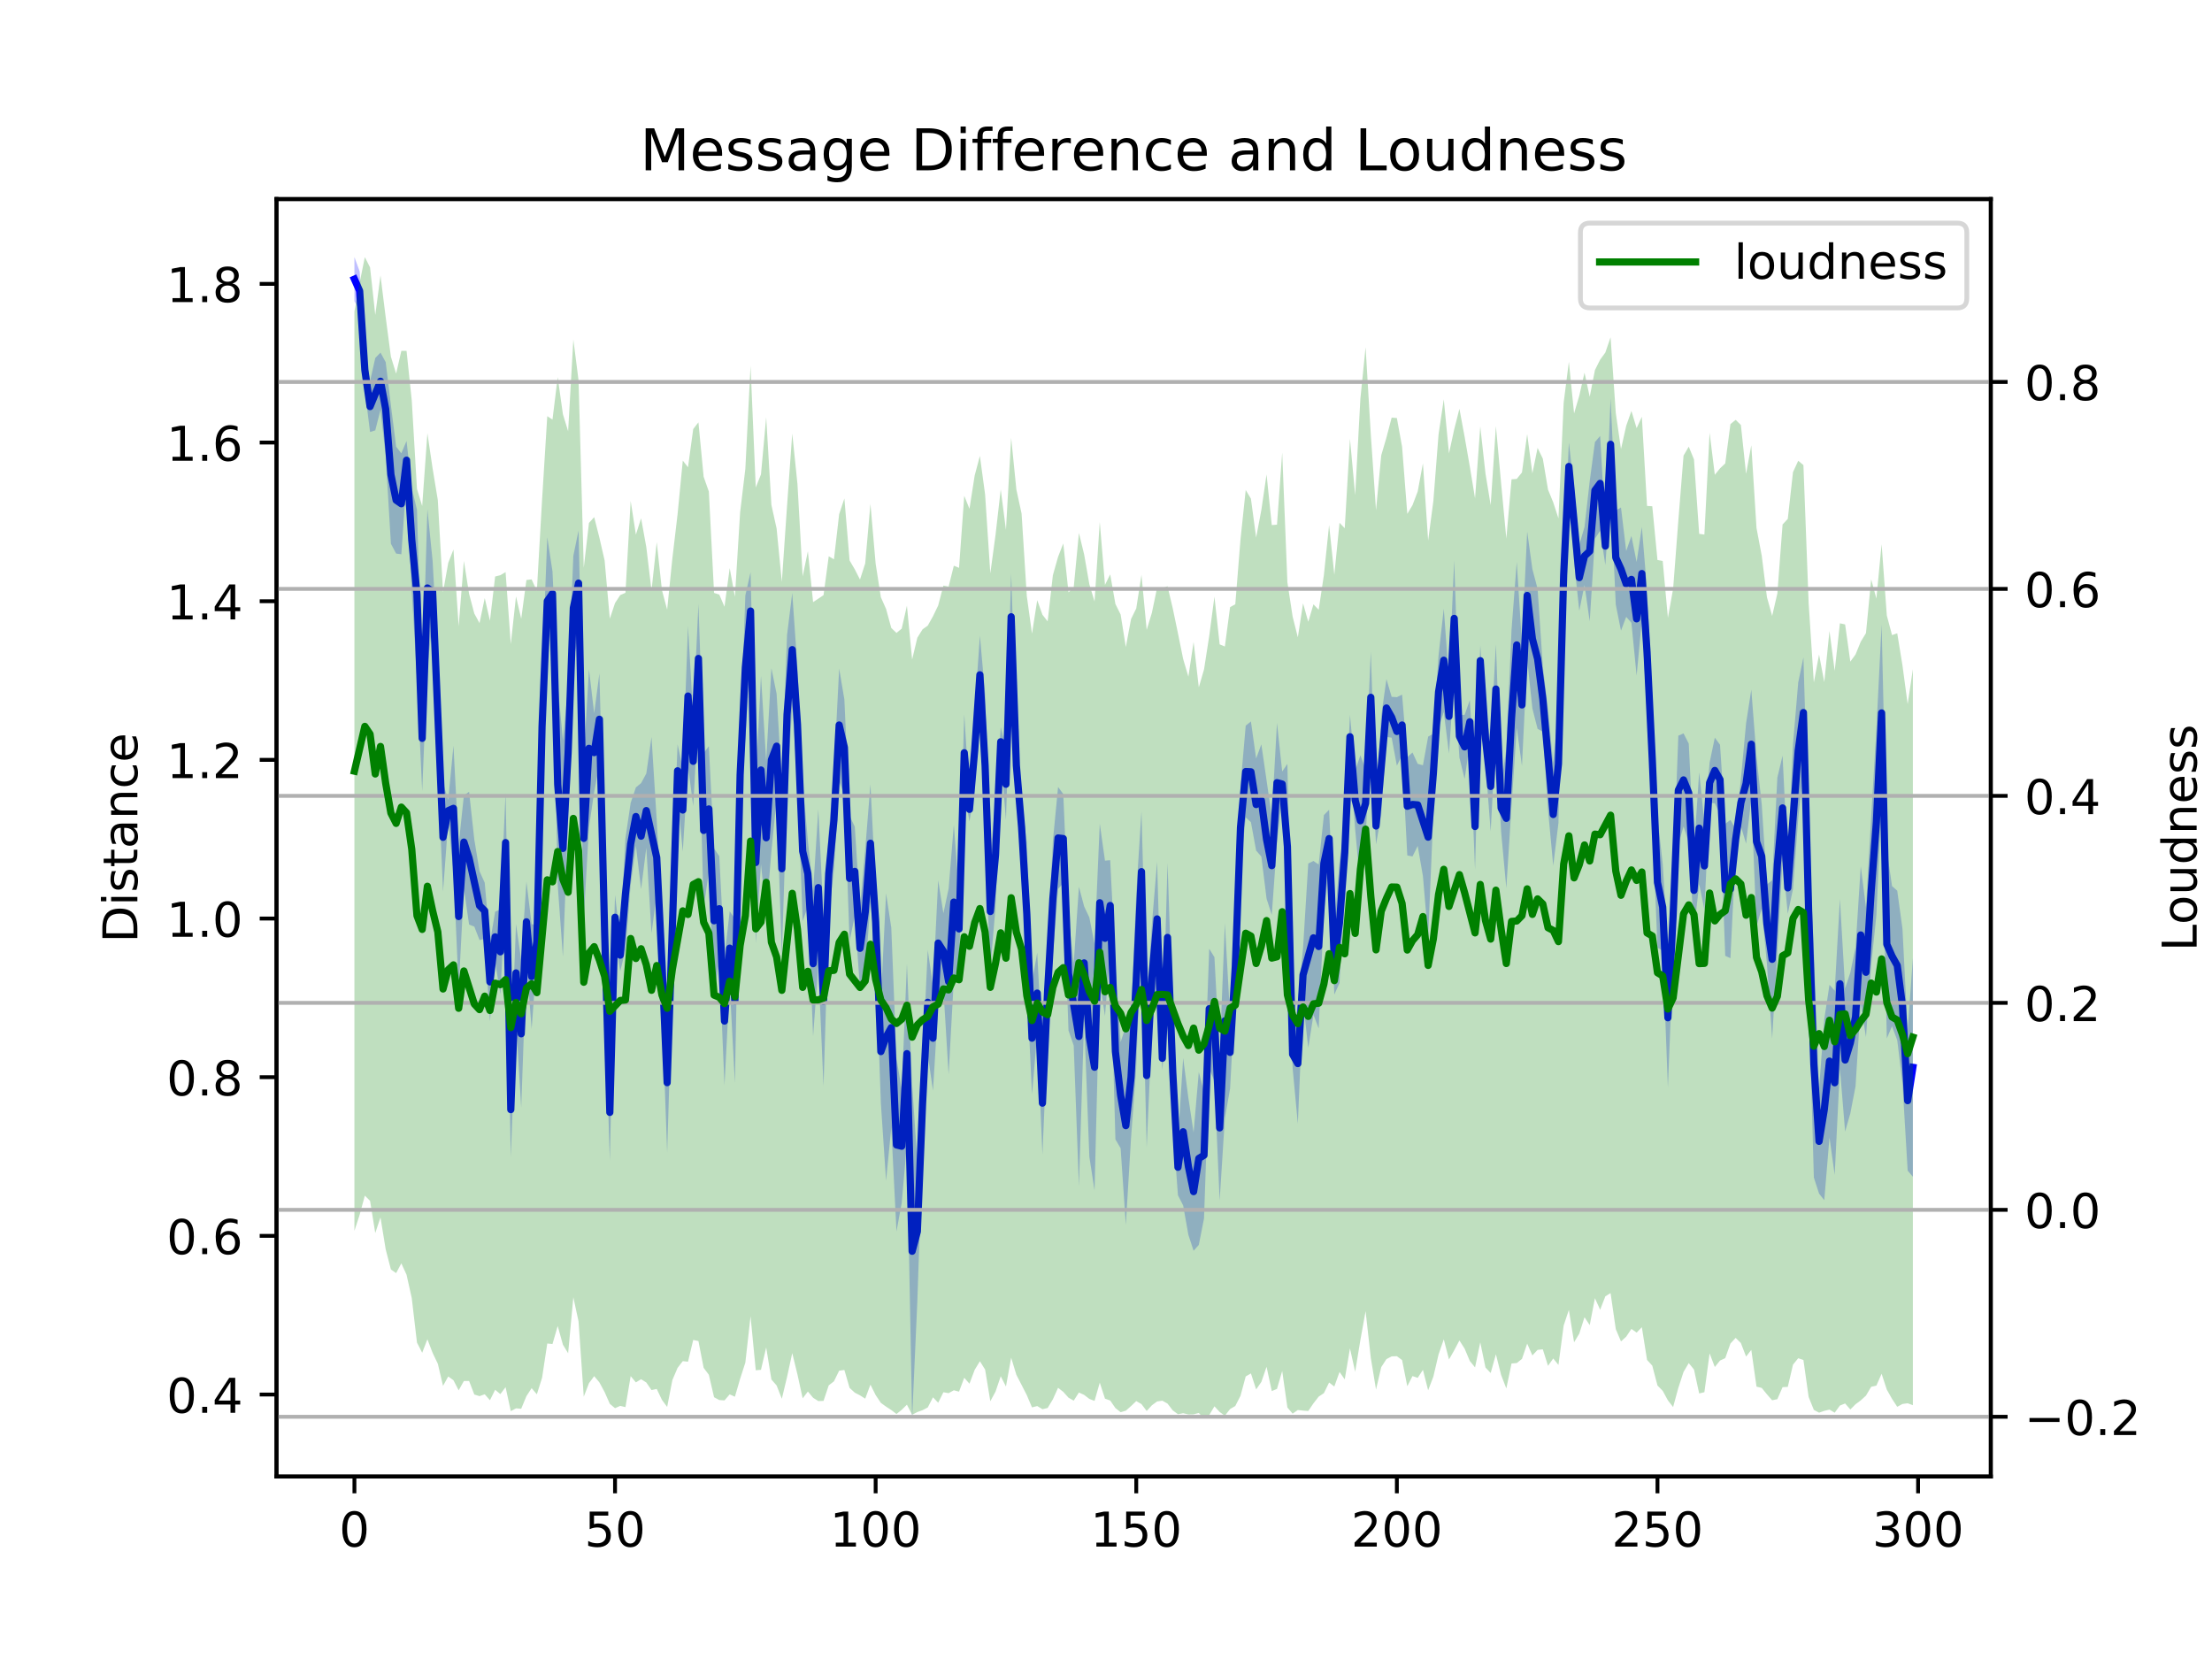 <?xml version="1.0" encoding="utf-8" standalone="no"?>
<!DOCTYPE svg PUBLIC "-//W3C//DTD SVG 1.1//EN"
  "http://www.w3.org/Graphics/SVG/1.1/DTD/svg11.dtd">
<!-- Created with matplotlib (https://matplotlib.org/) -->
<svg height="345.6pt" version="1.1" viewBox="0 0 460.8 345.6" width="460.8pt" xmlns="http://www.w3.org/2000/svg" xmlns:xlink="http://www.w3.org/1999/xlink">
 <defs>
  <style type="text/css">
*{stroke-linecap:butt;stroke-linejoin:round;}
  </style>
 </defs>
 <g id="figure_1">
  <g id="patch_1">
   <path d="M 0 345.6 
L 460.8 345.6 
L 460.8 0 
L 0 0 
z
" style="fill:#ffffff;"/>
  </g>
  <g id="axes_1">
   <g id="patch_2">
    <path d="M 57.6 307.584 
L 414.72 307.584 
L 414.72 41.472 
L 57.6 41.472 
z
" style="fill:#ffffff;"/>
   </g>
   <g id="PolyCollection_1">
    <path clip-path="url(#pf42e75a79c)" d="M 73.833 53.568 
L 73.833 62.74 
L 74.919 64.69 
L 76.004 81.323 
L 77.09 89.991 
L 78.176 89.651 
L 79.262 85.4 
L 80.348 95.024 
L 81.433 113.273 
L 82.519 115.32 
L 83.605 115.463 
L 84.691 99.877 
L 85.777 123.265 
L 86.862 141.406 
L 87.948 164.809 
L 89.034 138.899 
L 90.12 129.669 
L 91.206 160.406 
L 92.291 185.746 
L 93.377 171.12 
L 94.463 181.462 
L 95.549 205.902 
L 96.635 185.151 
L 97.72 192.595 
L 98.806 193.029 
L 99.892 195.828 
L 100.978 195.605 
L 102.064 212.727 
L 103.149 200.411 
L 104.235 207.109 
L 105.321 185.903 
L 106.407 241.039 
L 107.493 212.872 
L 108.578 230.72 
L 109.664 200.403 
L 110.75 214.356 
L 111.836 199.635 
L 112.922 162.563 
L 114.007 138.524 
L 115.093 128.266 
L 116.179 184.361 
L 117.265 199.293 
L 118.351 170.644 
L 119.436 137.503 
L 120.522 132.42 
L 121.608 191.402 
L 122.694 172.366 
L 123.78 164.96 
L 124.865 159.394 
L 125.951 207.333 
L 127.037 241.741 
L 128.123 195.75 
L 129.209 202.333 
L 130.294 197.874 
L 131.38 184.348 
L 132.466 176.168 
L 133.552 185.236 
L 134.638 176.592 
L 135.723 194.405 
L 136.809 186.319 
L 137.895 210.155 
L 138.981 240.111 
L 140.067 205.006 
L 141.152 166.097 
L 142.238 177.414 
L 143.324 159.581 
L 144.41 167.921 
L 145.496 148.521 
L 146.581 189.12 
L 147.667 181.591 
L 148.753 206.875 
L 149.839 200.253 
L 150.925 226.114 
L 152.01 205.202 
L 153.096 225.636 
L 154.182 167.548 
L 155.268 154.082 
L 156.354 135.382 
L 157.439 196.496 
L 158.525 180.044 
L 159.611 190.485 
L 160.697 177.38 
L 161.783 166.351 
L 162.868 199.084 
L 163.954 165.345 
L 165.04 147.143 
L 166.126 162.677 
L 167.212 191.877 
L 168.297 188.858 
L 169.383 215.852 
L 170.469 201.249 
L 171.555 226.309 
L 172.641 190.735 
L 173.726 181.195 
L 174.812 162.773 
L 175.898 165.705 
L 176.984 196.032 
L 178.07 190.825 
L 179.155 205.996 
L 180.241 203.046 
L 181.327 187.953 
L 182.413 199.137 
L 183.499 229.831 
L 184.584 245.967 
L 185.67 234.896 
L 186.756 256.537 
L 187.842 250.609 
L 188.928 238.225 
L 190.013 295.488 
L 191.099 271.1 
L 192.185 239.309 
L 193.271 219.686 
L 194.357 227.218 
L 195.442 209.538 
L 196.528 206.069 
L 197.614 223.851 
L 198.7 204.033 
L 199.786 201.164 
L 200.871 164.849 
L 201.957 171.131 
L 203.043 164.484 
L 204.129 148.722 
L 205.215 174.444 
L 206.3 201.848 
L 207.386 189.002 
L 208.472 157.569 
L 209.558 170.806 
L 210.644 137.548 
L 211.729 166.834 
L 212.815 177.505 
L 213.901 205.283 
L 214.987 227.968 
L 216.073 215.304 
L 217.158 240.509 
L 218.244 215.187 
L 219.33 199.211 
L 220.416 185.193 
L 221.502 183.977 
L 222.587 214.66 
L 223.673 217.811 
L 224.759 247.11 
L 225.845 212.36 
L 226.931 240.975 
L 228.016 248.01 
L 229.102 204.532 
L 230.188 211.652 
L 231.274 198.072 
L 232.36 237.356 
L 233.445 239.202 
L 234.531 255.17 
L 235.617 237.065 
L 236.703 222.341 
L 237.789 194.18 
L 238.875 239.04 
L 239.96 214.661 
L 241.046 203.361 
L 242.132 222.914 
L 243.218 210.868 
L 244.304 234.608 
L 245.389 248.988 
L 246.475 251.126 
L 247.561 257.242 
L 248.647 260.554 
L 249.733 259.343 
L 250.818 253.837 
L 251.904 222.635 
L 252.99 225.196 
L 254.076 250.115 
L 255.162 232.975 
L 256.247 226.795 
L 257.333 206.524 
L 258.419 181.016 
L 259.505 170.291 
L 260.591 171.276 
L 261.676 177.192 
L 262.762 178.433 
L 263.848 187.204 
L 264.934 190.599 
L 266.02 175.499 
L 267.105 165.954 
L 268.191 193.629 
L 269.277 222.491 
L 270.363 234.113 
L 271.449 208.673 
L 272.534 218.282 
L 273.62 211.385 
L 274.706 214.248 
L 275.792 189.921 
L 276.878 180.697 
L 277.963 207.182 
L 279.049 204.769 
L 280.135 183.19 
L 281.221 158.031 
L 282.307 172.782 
L 283.392 184.617 
L 284.478 174.435 
L 285.564 154.758 
L 286.65 175.899 
L 287.736 169.825 
L 288.821 153.508 
L 289.907 153.675 
L 290.993 159.507 
L 292.079 157.352 
L 293.165 178.197 
L 294.25 178.413 
L 295.336 176.231 
L 296.422 182.52 
L 297.508 195.338 
L 298.594 169.408 
L 299.679 151.746 
L 300.765 148.294 
L 301.851 156.98 
L 302.937 140.908 
L 304.023 157.825 
L 305.108 162.271 
L 306.194 154.879 
L 307.28 181.18 
L 308.366 140.804 
L 309.452 159.189 
L 310.537 173.2 
L 311.623 152.876 
L 312.709 173.277 
L 313.795 185.024 
L 314.881 167.87 
L 315.966 151.635 
L 317.052 159.56 
L 318.138 137.375 
L 319.224 147.599 
L 320.31 151.838 
L 321.395 152.408 
L 322.481 168.689 
L 323.567 180.346 
L 324.653 171.451 
L 325.739 122.918 
L 326.824 102.167 
L 327.91 117.092 
L 328.996 127.229 
L 330.082 121.876 
L 331.168 129.431 
L 332.253 112.224 
L 333.339 110.576 
L 334.425 117.718 
L 335.511 102.14 
L 336.597 125.968 
L 337.682 131.387 
L 338.768 128.504 
L 339.854 129.74 
L 340.94 140.759 
L 342.026 129.201 
L 343.111 148.782 
L 344.197 170.71 
L 345.283 197.418 
L 346.369 198.044 
L 347.455 226.526 
L 348.54 199.365 
L 349.626 175.94 
L 350.712 172.17 
L 351.798 175.483 
L 352.884 193.953 
L 353.969 184.179 
L 355.055 189.502 
L 356.141 167.264 
L 357.227 167.332 
L 358.313 169.649 
L 359.398 199.112 
L 360.484 199.61 
L 361.57 176.982 
L 362.656 172.114 
L 363.742 175.751 
L 364.827 166.409 
L 365.913 193.034 
L 366.999 189.247 
L 368.085 200.809 
L 369.171 216.311 
L 370.256 198.24 
L 371.342 179.213 
L 372.428 190.35 
L 373.514 185.206 
L 374.6 170.575 
L 375.685 159.925 
L 376.771 206.109 
L 377.857 245.3 
L 378.943 248.651 
L 380.029 250.022 
L 381.114 236.943 
L 382.2 244.752 
L 383.286 222.605 
L 384.372 235.724 
L 385.458 231.945 
L 386.543 226.303 
L 387.629 209.084 
L 388.715 216.071 
L 389.801 201.128 
L 390.887 190.626 
L 391.972 166.93 
L 393.058 216.317 
L 394.144 213.783 
L 395.23 216.707 
L 396.316 225.59 
L 397.401 243.858 
L 398.487 245.142 
L 398.487 199.551 
L 398.487 199.551 
L 397.401 214.71 
L 396.316 193.44 
L 395.23 185.551 
L 394.144 184.583 
L 393.058 177.1 
L 391.972 130.103 
L 390.887 151.848 
L 389.801 170.189 
L 388.715 189.006 
L 387.629 180.461 
L 386.543 197.346 
L 385.458 202.58 
L 384.372 205.914 
L 383.286 187.278 
L 382.2 206.365 
L 381.114 205.152 
L 380.029 212.295 
L 378.943 226.879 
L 377.857 198.163 
L 376.771 173.492 
L 375.685 136.945 
L 374.6 142.176 
L 373.514 155.043 
L 372.428 179.569 
L 371.342 157.408 
L 370.256 161.975 
L 369.171 183.369 
L 368.085 184.245 
L 366.999 167.533 
L 365.913 157.596 
L 364.827 143.651 
L 363.742 150.664 
L 362.656 162.327 
L 361.57 172.684 
L 360.484 170.807 
L 359.398 171.61 
L 358.313 155.146 
L 357.227 153.665 
L 356.141 158.861 
L 355.055 171.276 
L 353.969 160.867 
L 352.884 177.014 
L 351.798 154.899 
L 350.712 152.775 
L 349.626 153.259 
L 348.54 182.192 
L 347.455 197.504 
L 346.369 179.899 
L 345.283 170.226 
L 344.197 145.544 
L 343.111 122.955 
L 342.026 109.76 
L 340.94 117.069 
L 339.854 111.651 
L 338.768 114.778 
L 337.682 105.712 
L 336.597 106.349 
L 335.511 82.972 
L 334.425 109.798 
L 333.339 90.814 
L 332.253 92.095 
L 331.168 100.216 
L 330.082 109.791 
L 328.996 113.437 
L 327.91 101.577 
L 326.824 92.182 
L 325.739 116.651 
L 324.653 146.827 
L 323.567 158.998 
L 322.481 147.804 
L 321.395 138.767 
L 320.31 122.65 
L 319.224 118.558 
L 318.138 110.733 
L 317.052 134.142 
L 315.966 117.068 
L 314.881 131.16 
L 313.795 155.927 
L 312.709 163.422 
L 311.623 134.208 
L 310.537 154.46 
L 309.452 148.41 
L 308.366 134.452 
L 307.28 163.169 
L 306.194 145.842 
L 305.108 148.909 
L 304.023 148.969 
L 302.937 116.743 
L 301.851 141.489 
L 300.765 126.78 
L 299.679 136.513 
L 298.594 152.839 
L 297.508 153.452 
L 296.422 159.419 
L 295.336 159.117 
L 294.25 156.755 
L 293.165 157.716 
L 292.079 144.706 
L 290.993 145.234 
L 289.907 145.164 
L 288.821 141.466 
L 287.736 149.153 
L 286.65 168.237 
L 285.564 135.769 
L 284.478 160.25 
L 283.392 157.332 
L 282.307 160.564 
L 281.221 148.925 
L 280.135 172.085 
L 279.049 179.542 
L 277.963 192.959 
L 276.878 168.688 
L 275.792 169.788 
L 274.706 180.095 
L 273.62 179.354 
L 272.534 179.888 
L 271.449 197.503 
L 270.363 209.012 
L 269.277 216.786 
L 268.191 159.133 
L 267.105 160.716 
L 266.02 150.585 
L 264.934 170.064 
L 263.848 162.559 
L 262.762 155.054 
L 261.676 158.012 
L 260.591 150.289 
L 259.505 151.17 
L 258.419 163.678 
L 257.333 196.282 
L 256.247 211.667 
L 255.162 192.347 
L 254.076 219.806 
L 252.99 199.403 
L 251.904 197.634 
L 250.818 227.474 
L 249.733 223.306 
L 248.647 235.918 
L 247.561 228.731 
L 246.475 220.408 
L 245.389 237.341 
L 244.304 211.936 
L 243.218 179.7 
L 242.132 218.011 
L 241.046 179.495 
L 239.96 192.53 
L 238.875 209.087 
L 237.789 168.977 
L 236.703 186.048 
L 235.617 211.718 
L 234.531 213.811 
L 233.445 217.068 
L 232.36 200.75 
L 231.274 179.188 
L 230.188 179.284 
L 229.102 171.589 
L 228.016 196.637 
L 226.931 191.122 
L 225.845 188.821 
L 224.759 184.721 
L 223.673 200.711 
L 222.587 190.954 
L 221.502 165.408 
L 220.416 163.936 
L 219.33 175.253 
L 218.244 197.311 
L 217.158 219.105 
L 216.073 198.444 
L 214.987 204.591 
L 213.901 175.445 
L 212.815 167.165 
L 211.729 152.126 
L 210.644 119.421 
L 209.558 155.937 
L 208.472 151.478 
L 207.386 167.178 
L 206.3 177.915 
L 205.215 144.6 
L 204.129 132.427 
L 203.043 148.152 
L 201.957 166.078 
L 200.871 148.769 
L 199.786 185.861 
L 198.7 171.81 
L 197.614 185.115 
L 196.528 190.255 
L 195.442 183.378 
L 194.357 205.326 
L 193.271 197.908 
L 192.185 220.539 
L 191.099 241.99 
L 190.013 225.832 
L 188.928 200.765 
L 187.842 226.94 
L 186.756 220.474 
L 185.67 193.249 
L 184.584 186.09 
L 183.499 208.296 
L 182.413 184.773 
L 181.327 163.372 
L 180.241 176.909 
L 179.155 189.101 
L 178.07 172.225 
L 176.984 169.942 
L 175.898 145.692 
L 174.812 139.287 
L 173.726 160.478 
L 172.641 173.205 
L 171.555 190.848 
L 170.469 168.57 
L 169.383 185.649 
L 168.297 175.165 
L 167.212 162.768 
L 166.126 139.107 
L 165.04 123.524 
L 163.954 132.306 
L 162.868 162.862 
L 161.783 144.529 
L 160.697 139.198 
L 159.611 158.566 
L 158.525 140.761 
L 157.439 162.849 
L 156.354 119.203 
L 155.268 124.038 
L 154.182 155.243 
L 153.096 191.392 
L 152.01 189.835 
L 150.925 199.305 
L 149.839 178.35 
L 148.753 176.747 
L 147.667 155.444 
L 146.581 156.869 
L 145.496 125.816 
L 144.41 149.26 
L 143.324 130.417 
L 142.238 160.061 
L 141.152 155.043 
L 140.067 182.243 
L 138.981 210.956 
L 137.895 190.879 
L 136.809 170.938 
L 135.723 153.514 
L 134.638 161.132 
L 133.552 163.142 
L 132.466 164.026 
L 131.38 167.25 
L 130.294 174.566 
L 129.209 195.626 
L 128.123 186.422 
L 127.037 221.723 
L 125.951 180.653 
L 124.865 140.273 
L 123.78 148.608 
L 122.694 139.412 
L 121.608 157.901 
L 120.522 110.523 
L 119.436 115.787 
L 118.351 142.895 
L 117.265 154.199 
L 116.179 142.485 
L 115.093 119.028 
L 114.007 111.91 
L 112.922 140.095 
L 111.836 192.743 
L 110.75 192.497 
L 109.664 183.656 
L 108.578 199.995 
L 107.493 192.482 
L 106.407 221.271 
L 105.321 165.14 
L 104.235 189.45 
L 103.149 189.917 
L 102.064 196.37 
L 100.978 183.891 
L 99.892 181.478 
L 98.806 174.88 
L 97.72 164.96 
L 96.635 165.699 
L 95.549 175.955 
L 94.463 155.33 
L 93.377 166.632 
L 92.291 163.108 
L 91.206 136.827 
L 90.12 116.823 
L 89.034 106.071 
L 87.948 142.808 
L 86.862 106.191 
L 85.777 101.644 
L 84.691 91.857 
L 83.605 94.424 
L 82.519 93.058 
L 81.433 84.424 
L 80.348 75.436 
L 79.262 73.448 
L 78.176 74.578 
L 77.09 79.397 
L 76.004 72.841 
L 74.919 56.514 
L 73.833 53.568 
z
" style="fill:#0000ff;fill-opacity:0.25;"/>
   </g>
   <g id="matplotlib.axis_1">
    <g id="xtick_1">
     <g id="line2d_1">
      <defs>
       <path d="M 0 0 
L 0 3.5 
" id="me82f1c950d" style="stroke:#000000;stroke-width:0.8;"/>
      </defs>
      <g>
       <use style="stroke:#000000;stroke-width:0.8;" x="73.833" xlink:href="#me82f1c950d" y="307.584"/>
      </g>
     </g>
     <g id="text_1">
      <!-- 0 -->
      <defs>
       <path d="M 31.781 66.406 
Q 24.172 66.406 20.328 58.906 
Q 16.5 51.422 16.5 36.375 
Q 16.5 21.391 20.328 13.891 
Q 24.172 6.391 31.781 6.391 
Q 39.453 6.391 43.281 13.891 
Q 47.125 21.391 47.125 36.375 
Q 47.125 51.422 43.281 58.906 
Q 39.453 66.406 31.781 66.406 
z
M 31.781 74.219 
Q 44.047 74.219 50.516 64.516 
Q 56.984 54.828 56.984 36.375 
Q 56.984 17.969 50.516 8.266 
Q 44.047 -1.422 31.781 -1.422 
Q 19.531 -1.422 13.062 8.266 
Q 6.594 17.969 6.594 36.375 
Q 6.594 54.828 13.062 64.516 
Q 19.531 74.219 31.781 74.219 
z
" id="DejaVuSans-48"/>
      </defs>
      <g transform="translate(70.651 322.182)scale(0.1 -0.1)">
       <use xlink:href="#DejaVuSans-48"/>
      </g>
     </g>
    </g>
    <g id="xtick_2">
     <g id="line2d_2">
      <g>
       <use style="stroke:#000000;stroke-width:0.8;" x="128.123" xlink:href="#me82f1c950d" y="307.584"/>
      </g>
     </g>
     <g id="text_2">
      <!-- 50 -->
      <defs>
       <path d="M 10.797 72.906 
L 49.516 72.906 
L 49.516 64.594 
L 19.828 64.594 
L 19.828 46.734 
Q 21.969 47.469 24.109 47.828 
Q 26.266 48.188 28.422 48.188 
Q 40.625 48.188 47.75 41.5 
Q 54.891 34.812 54.891 23.391 
Q 54.891 11.625 47.562 5.094 
Q 40.234 -1.422 26.906 -1.422 
Q 22.312 -1.422 17.547 -0.641 
Q 12.797 0.141 7.719 1.703 
L 7.719 11.625 
Q 12.109 9.234 16.797 8.062 
Q 21.484 6.891 26.703 6.891 
Q 35.156 6.891 40.078 11.328 
Q 45.016 15.766 45.016 23.391 
Q 45.016 31 40.078 35.438 
Q 35.156 39.891 26.703 39.891 
Q 22.75 39.891 18.812 39.016 
Q 14.891 38.141 10.797 36.281 
z
" id="DejaVuSans-53"/>
      </defs>
      <g transform="translate(121.76 322.182)scale(0.1 -0.1)">
       <use xlink:href="#DejaVuSans-53"/>
       <use x="63.623" xlink:href="#DejaVuSans-48"/>
      </g>
     </g>
    </g>
    <g id="xtick_3">
     <g id="line2d_3">
      <g>
       <use style="stroke:#000000;stroke-width:0.8;" x="182.413" xlink:href="#me82f1c950d" y="307.584"/>
      </g>
     </g>
     <g id="text_3">
      <!-- 100 -->
      <defs>
       <path d="M 12.406 8.297 
L 28.516 8.297 
L 28.516 63.922 
L 10.984 60.406 
L 10.984 69.391 
L 28.422 72.906 
L 38.281 72.906 
L 38.281 8.297 
L 54.391 8.297 
L 54.391 0 
L 12.406 0 
z
" id="DejaVuSans-49"/>
      </defs>
      <g transform="translate(172.869 322.182)scale(0.1 -0.1)">
       <use xlink:href="#DejaVuSans-49"/>
       <use x="63.623" xlink:href="#DejaVuSans-48"/>
       <use x="127.246" xlink:href="#DejaVuSans-48"/>
      </g>
     </g>
    </g>
    <g id="xtick_4">
     <g id="line2d_4">
      <g>
       <use style="stroke:#000000;stroke-width:0.8;" x="236.703" xlink:href="#me82f1c950d" y="307.584"/>
      </g>
     </g>
     <g id="text_4">
      <!-- 150 -->
      <g transform="translate(227.159 322.182)scale(0.1 -0.1)">
       <use xlink:href="#DejaVuSans-49"/>
       <use x="63.623" xlink:href="#DejaVuSans-53"/>
       <use x="127.246" xlink:href="#DejaVuSans-48"/>
      </g>
     </g>
    </g>
    <g id="xtick_5">
     <g id="line2d_5">
      <g>
       <use style="stroke:#000000;stroke-width:0.8;" x="290.993" xlink:href="#me82f1c950d" y="307.584"/>
      </g>
     </g>
     <g id="text_5">
      <!-- 200 -->
      <defs>
       <path d="M 19.188 8.297 
L 53.609 8.297 
L 53.609 0 
L 7.328 0 
L 7.328 8.297 
Q 12.938 14.109 22.625 23.891 
Q 32.328 33.688 34.812 36.531 
Q 39.547 41.844 41.422 45.531 
Q 43.312 49.219 43.312 52.781 
Q 43.312 58.594 39.234 62.25 
Q 35.156 65.922 28.609 65.922 
Q 23.969 65.922 18.812 64.312 
Q 13.672 62.703 7.812 59.422 
L 7.812 69.391 
Q 13.766 71.781 18.938 73 
Q 24.125 74.219 28.422 74.219 
Q 39.75 74.219 46.484 68.547 
Q 53.219 62.891 53.219 53.422 
Q 53.219 48.922 51.531 44.891 
Q 49.859 40.875 45.406 35.406 
Q 44.188 33.984 37.641 27.219 
Q 31.109 20.453 19.188 8.297 
z
" id="DejaVuSans-50"/>
      </defs>
      <g transform="translate(281.449 322.182)scale(0.1 -0.1)">
       <use xlink:href="#DejaVuSans-50"/>
       <use x="63.623" xlink:href="#DejaVuSans-48"/>
       <use x="127.246" xlink:href="#DejaVuSans-48"/>
      </g>
     </g>
    </g>
    <g id="xtick_6">
     <g id="line2d_6">
      <g>
       <use style="stroke:#000000;stroke-width:0.8;" x="345.283" xlink:href="#me82f1c950d" y="307.584"/>
      </g>
     </g>
     <g id="text_6">
      <!-- 250 -->
      <g transform="translate(335.739 322.182)scale(0.1 -0.1)">
       <use xlink:href="#DejaVuSans-50"/>
       <use x="63.623" xlink:href="#DejaVuSans-53"/>
       <use x="127.246" xlink:href="#DejaVuSans-48"/>
      </g>
     </g>
    </g>
    <g id="xtick_7">
     <g id="line2d_7">
      <g>
       <use style="stroke:#000000;stroke-width:0.8;" x="399.573" xlink:href="#me82f1c950d" y="307.584"/>
      </g>
     </g>
     <g id="text_7">
      <!-- 300 -->
      <defs>
       <path d="M 40.578 39.312 
Q 47.656 37.797 51.625 33 
Q 55.609 28.219 55.609 21.188 
Q 55.609 10.406 48.188 4.484 
Q 40.766 -1.422 27.094 -1.422 
Q 22.516 -1.422 17.656 -0.516 
Q 12.797 0.391 7.625 2.203 
L 7.625 11.719 
Q 11.719 9.328 16.594 8.109 
Q 21.484 6.891 26.812 6.891 
Q 36.078 6.891 40.938 10.547 
Q 45.797 14.203 45.797 21.188 
Q 45.797 27.641 41.281 31.266 
Q 36.766 34.906 28.719 34.906 
L 20.219 34.906 
L 20.219 43.016 
L 29.109 43.016 
Q 36.375 43.016 40.234 45.922 
Q 44.094 48.828 44.094 54.297 
Q 44.094 59.906 40.109 62.906 
Q 36.141 65.922 28.719 65.922 
Q 24.656 65.922 20.016 65.031 
Q 15.375 64.156 9.812 62.312 
L 9.812 71.094 
Q 15.438 72.656 20.344 73.438 
Q 25.25 74.219 29.594 74.219 
Q 40.828 74.219 47.359 69.109 
Q 53.906 64.016 53.906 55.328 
Q 53.906 49.266 50.438 45.094 
Q 46.969 40.922 40.578 39.312 
z
" id="DejaVuSans-51"/>
      </defs>
      <g transform="translate(390.029 322.182)scale(0.1 -0.1)">
       <use xlink:href="#DejaVuSans-51"/>
       <use x="63.623" xlink:href="#DejaVuSans-48"/>
       <use x="127.246" xlink:href="#DejaVuSans-48"/>
      </g>
     </g>
    </g>
   </g>
   <g id="matplotlib.axis_2">
    <g id="ytick_1">
     <g id="line2d_8">
      <defs>
       <path d="M 0 0 
L -3.5 0 
" id="mf7ac1f42f6" style="stroke:#000000;stroke-width:0.8;"/>
      </defs>
      <g>
       <use style="stroke:#000000;stroke-width:0.8;" x="57.6" xlink:href="#mf7ac1f42f6" y="290.51"/>
      </g>
     </g>
     <g id="text_8">
      <!-- 0.4 -->
      <defs>
       <path d="M 10.688 12.406 
L 21 12.406 
L 21 0 
L 10.688 0 
z
" id="DejaVuSans-46"/>
       <path d="M 37.797 64.312 
L 12.891 25.391 
L 37.797 25.391 
z
M 35.203 72.906 
L 47.609 72.906 
L 47.609 25.391 
L 58.016 25.391 
L 58.016 17.188 
L 47.609 17.188 
L 47.609 0 
L 37.797 0 
L 37.797 17.188 
L 4.891 17.188 
L 4.891 26.703 
z
" id="DejaVuSans-52"/>
      </defs>
      <g transform="translate(34.697 294.309)scale(0.1 -0.1)">
       <use xlink:href="#DejaVuSans-48"/>
       <use x="63.623" xlink:href="#DejaVuSans-46"/>
       <use x="95.41" xlink:href="#DejaVuSans-52"/>
      </g>
     </g>
    </g>
    <g id="ytick_2">
     <g id="line2d_9">
      <g>
       <use style="stroke:#000000;stroke-width:0.8;" x="57.6" xlink:href="#mf7ac1f42f6" y="257.456"/>
      </g>
     </g>
     <g id="text_9">
      <!-- 0.6 -->
      <defs>
       <path d="M 33.016 40.375 
Q 26.375 40.375 22.484 35.828 
Q 18.609 31.297 18.609 23.391 
Q 18.609 15.531 22.484 10.953 
Q 26.375 6.391 33.016 6.391 
Q 39.656 6.391 43.531 10.953 
Q 47.406 15.531 47.406 23.391 
Q 47.406 31.297 43.531 35.828 
Q 39.656 40.375 33.016 40.375 
z
M 52.594 71.297 
L 52.594 62.312 
Q 48.875 64.062 45.094 64.984 
Q 41.312 65.922 37.594 65.922 
Q 27.828 65.922 22.672 59.328 
Q 17.531 52.734 16.797 39.406 
Q 19.672 43.656 24.016 45.922 
Q 28.375 48.188 33.594 48.188 
Q 44.578 48.188 50.953 41.516 
Q 57.328 34.859 57.328 23.391 
Q 57.328 12.156 50.688 5.359 
Q 44.047 -1.422 33.016 -1.422 
Q 20.359 -1.422 13.672 8.266 
Q 6.984 17.969 6.984 36.375 
Q 6.984 53.656 15.188 63.938 
Q 23.391 74.219 37.203 74.219 
Q 40.922 74.219 44.703 73.484 
Q 48.484 72.75 52.594 71.297 
z
" id="DejaVuSans-54"/>
      </defs>
      <g transform="translate(34.697 261.255)scale(0.1 -0.1)">
       <use xlink:href="#DejaVuSans-48"/>
       <use x="63.623" xlink:href="#DejaVuSans-46"/>
       <use x="95.41" xlink:href="#DejaVuSans-54"/>
      </g>
     </g>
    </g>
    <g id="ytick_3">
     <g id="line2d_10">
      <g>
       <use style="stroke:#000000;stroke-width:0.8;" x="57.6" xlink:href="#mf7ac1f42f6" y="224.402"/>
      </g>
     </g>
     <g id="text_10">
      <!-- 0.8 -->
      <defs>
       <path d="M 31.781 34.625 
Q 24.75 34.625 20.719 30.859 
Q 16.703 27.094 16.703 20.516 
Q 16.703 13.922 20.719 10.156 
Q 24.75 6.391 31.781 6.391 
Q 38.812 6.391 42.859 10.172 
Q 46.922 13.969 46.922 20.516 
Q 46.922 27.094 42.891 30.859 
Q 38.875 34.625 31.781 34.625 
z
M 21.922 38.812 
Q 15.578 40.375 12.031 44.719 
Q 8.5 49.078 8.5 55.328 
Q 8.5 64.062 14.719 69.141 
Q 20.953 74.219 31.781 74.219 
Q 42.672 74.219 48.875 69.141 
Q 55.078 64.062 55.078 55.328 
Q 55.078 49.078 51.531 44.719 
Q 48 40.375 41.703 38.812 
Q 48.828 37.156 52.797 32.312 
Q 56.781 27.484 56.781 20.516 
Q 56.781 9.906 50.312 4.234 
Q 43.844 -1.422 31.781 -1.422 
Q 19.734 -1.422 13.25 4.234 
Q 6.781 9.906 6.781 20.516 
Q 6.781 27.484 10.781 32.312 
Q 14.797 37.156 21.922 38.812 
z
M 18.312 54.391 
Q 18.312 48.734 21.844 45.562 
Q 25.391 42.391 31.781 42.391 
Q 38.141 42.391 41.719 45.562 
Q 45.312 48.734 45.312 54.391 
Q 45.312 60.062 41.719 63.234 
Q 38.141 66.406 31.781 66.406 
Q 25.391 66.406 21.844 63.234 
Q 18.312 60.062 18.312 54.391 
z
" id="DejaVuSans-56"/>
      </defs>
      <g transform="translate(34.697 228.202)scale(0.1 -0.1)">
       <use xlink:href="#DejaVuSans-48"/>
       <use x="63.623" xlink:href="#DejaVuSans-46"/>
       <use x="95.41" xlink:href="#DejaVuSans-56"/>
      </g>
     </g>
    </g>
    <g id="ytick_4">
     <g id="line2d_11">
      <g>
       <use style="stroke:#000000;stroke-width:0.8;" x="57.6" xlink:href="#mf7ac1f42f6" y="191.348"/>
      </g>
     </g>
     <g id="text_11">
      <!-- 1.0 -->
      <g transform="translate(34.697 195.148)scale(0.1 -0.1)">
       <use xlink:href="#DejaVuSans-49"/>
       <use x="63.623" xlink:href="#DejaVuSans-46"/>
       <use x="95.41" xlink:href="#DejaVuSans-48"/>
      </g>
     </g>
    </g>
    <g id="ytick_5">
     <g id="line2d_12">
      <g>
       <use style="stroke:#000000;stroke-width:0.8;" x="57.6" xlink:href="#mf7ac1f42f6" y="158.294"/>
      </g>
     </g>
     <g id="text_12">
      <!-- 1.2 -->
      <g transform="translate(34.697 162.094)scale(0.1 -0.1)">
       <use xlink:href="#DejaVuSans-49"/>
       <use x="63.623" xlink:href="#DejaVuSans-46"/>
       <use x="95.41" xlink:href="#DejaVuSans-50"/>
      </g>
     </g>
    </g>
    <g id="ytick_6">
     <g id="line2d_13">
      <g>
       <use style="stroke:#000000;stroke-width:0.8;" x="57.6" xlink:href="#mf7ac1f42f6" y="125.241"/>
      </g>
     </g>
     <g id="text_13">
      <!-- 1.4 -->
      <g transform="translate(34.697 129.04)scale(0.1 -0.1)">
       <use xlink:href="#DejaVuSans-49"/>
       <use x="63.623" xlink:href="#DejaVuSans-46"/>
       <use x="95.41" xlink:href="#DejaVuSans-52"/>
      </g>
     </g>
    </g>
    <g id="ytick_7">
     <g id="line2d_14">
      <g>
       <use style="stroke:#000000;stroke-width:0.8;" x="57.6" xlink:href="#mf7ac1f42f6" y="92.187"/>
      </g>
     </g>
     <g id="text_14">
      <!-- 1.6 -->
      <g transform="translate(34.697 95.986)scale(0.1 -0.1)">
       <use xlink:href="#DejaVuSans-49"/>
       <use x="63.623" xlink:href="#DejaVuSans-46"/>
       <use x="95.41" xlink:href="#DejaVuSans-54"/>
      </g>
     </g>
    </g>
    <g id="ytick_8">
     <g id="line2d_15">
      <g>
       <use style="stroke:#000000;stroke-width:0.8;" x="57.6" xlink:href="#mf7ac1f42f6" y="59.133"/>
      </g>
     </g>
     <g id="text_15">
      <!-- 1.8 -->
      <g transform="translate(34.697 62.932)scale(0.1 -0.1)">
       <use xlink:href="#DejaVuSans-49"/>
       <use x="63.623" xlink:href="#DejaVuSans-46"/>
       <use x="95.41" xlink:href="#DejaVuSans-56"/>
      </g>
     </g>
    </g>
    <g id="text_16">
     <!-- Distance -->
     <defs>
      <path d="M 19.672 64.797 
L 19.672 8.109 
L 31.594 8.109 
Q 46.688 8.109 53.688 14.938 
Q 60.688 21.781 60.688 36.531 
Q 60.688 51.172 53.688 57.984 
Q 46.688 64.797 31.594 64.797 
z
M 9.812 72.906 
L 30.078 72.906 
Q 51.266 72.906 61.172 64.094 
Q 71.094 55.281 71.094 36.531 
Q 71.094 17.672 61.125 8.828 
Q 51.172 0 30.078 0 
L 9.812 0 
z
" id="DejaVuSans-68"/>
      <path d="M 9.422 54.688 
L 18.406 54.688 
L 18.406 0 
L 9.422 0 
z
M 9.422 75.984 
L 18.406 75.984 
L 18.406 64.594 
L 9.422 64.594 
z
" id="DejaVuSans-105"/>
      <path d="M 44.281 53.078 
L 44.281 44.578 
Q 40.484 46.531 36.375 47.5 
Q 32.281 48.484 27.875 48.484 
Q 21.188 48.484 17.844 46.438 
Q 14.5 44.391 14.5 40.281 
Q 14.5 37.156 16.891 35.375 
Q 19.281 33.594 26.516 31.984 
L 29.594 31.297 
Q 39.156 29.25 43.188 25.516 
Q 47.219 21.781 47.219 15.094 
Q 47.219 7.469 41.188 3.016 
Q 35.156 -1.422 24.609 -1.422 
Q 20.219 -1.422 15.453 -0.562 
Q 10.688 0.297 5.422 2 
L 5.422 11.281 
Q 10.406 8.688 15.234 7.391 
Q 20.062 6.109 24.812 6.109 
Q 31.156 6.109 34.562 8.281 
Q 37.984 10.453 37.984 14.406 
Q 37.984 18.062 35.516 20.016 
Q 33.062 21.969 24.703 23.781 
L 21.578 24.516 
Q 13.234 26.266 9.516 29.906 
Q 5.812 33.547 5.812 39.891 
Q 5.812 47.609 11.281 51.797 
Q 16.75 56 26.812 56 
Q 31.781 56 36.172 55.266 
Q 40.578 54.547 44.281 53.078 
z
" id="DejaVuSans-115"/>
      <path d="M 18.312 70.219 
L 18.312 54.688 
L 36.812 54.688 
L 36.812 47.703 
L 18.312 47.703 
L 18.312 18.016 
Q 18.312 11.328 20.141 9.422 
Q 21.969 7.516 27.594 7.516 
L 36.812 7.516 
L 36.812 0 
L 27.594 0 
Q 17.188 0 13.234 3.875 
Q 9.281 7.766 9.281 18.016 
L 9.281 47.703 
L 2.688 47.703 
L 2.688 54.688 
L 9.281 54.688 
L 9.281 70.219 
z
" id="DejaVuSans-116"/>
      <path d="M 34.281 27.484 
Q 23.391 27.484 19.188 25 
Q 14.984 22.516 14.984 16.5 
Q 14.984 11.719 18.141 8.906 
Q 21.297 6.109 26.703 6.109 
Q 34.188 6.109 38.703 11.406 
Q 43.219 16.703 43.219 25.484 
L 43.219 27.484 
z
M 52.203 31.203 
L 52.203 0 
L 43.219 0 
L 43.219 8.297 
Q 40.141 3.328 35.547 0.953 
Q 30.953 -1.422 24.312 -1.422 
Q 15.922 -1.422 10.953 3.297 
Q 6 8.016 6 15.922 
Q 6 25.141 12.172 29.828 
Q 18.359 34.516 30.609 34.516 
L 43.219 34.516 
L 43.219 35.406 
Q 43.219 41.609 39.141 45 
Q 35.062 48.391 27.688 48.391 
Q 23 48.391 18.547 47.266 
Q 14.109 46.141 10.016 43.891 
L 10.016 52.203 
Q 14.938 54.109 19.578 55.047 
Q 24.219 56 28.609 56 
Q 40.484 56 46.344 49.844 
Q 52.203 43.703 52.203 31.203 
z
" id="DejaVuSans-97"/>
      <path d="M 54.891 33.016 
L 54.891 0 
L 45.906 0 
L 45.906 32.719 
Q 45.906 40.484 42.875 44.328 
Q 39.844 48.188 33.797 48.188 
Q 26.516 48.188 22.312 43.547 
Q 18.109 38.922 18.109 30.906 
L 18.109 0 
L 9.078 0 
L 9.078 54.688 
L 18.109 54.688 
L 18.109 46.188 
Q 21.344 51.125 25.703 53.562 
Q 30.078 56 35.797 56 
Q 45.219 56 50.047 50.172 
Q 54.891 44.344 54.891 33.016 
z
" id="DejaVuSans-110"/>
      <path d="M 48.781 52.594 
L 48.781 44.188 
Q 44.969 46.297 41.141 47.344 
Q 37.312 48.391 33.406 48.391 
Q 24.656 48.391 19.812 42.844 
Q 14.984 37.312 14.984 27.297 
Q 14.984 17.281 19.812 11.734 
Q 24.656 6.203 33.406 6.203 
Q 37.312 6.203 41.141 7.25 
Q 44.969 8.297 48.781 10.406 
L 48.781 2.094 
Q 45.016 0.344 40.984 -0.531 
Q 36.969 -1.422 32.422 -1.422 
Q 20.062 -1.422 12.781 6.344 
Q 5.516 14.109 5.516 27.297 
Q 5.516 40.672 12.859 48.328 
Q 20.219 56 33.016 56 
Q 37.156 56 41.109 55.141 
Q 45.062 54.297 48.781 52.594 
z
" id="DejaVuSans-99"/>
      <path d="M 56.203 29.594 
L 56.203 25.203 
L 14.891 25.203 
Q 15.484 15.922 20.484 11.062 
Q 25.484 6.203 34.422 6.203 
Q 39.594 6.203 44.453 7.469 
Q 49.312 8.734 54.109 11.281 
L 54.109 2.781 
Q 49.266 0.734 44.188 -0.344 
Q 39.109 -1.422 33.891 -1.422 
Q 20.797 -1.422 13.156 6.188 
Q 5.516 13.812 5.516 26.812 
Q 5.516 40.234 12.766 48.109 
Q 20.016 56 32.328 56 
Q 43.359 56 49.781 48.891 
Q 56.203 41.797 56.203 29.594 
z
M 47.219 32.234 
Q 47.125 39.594 43.094 43.984 
Q 39.062 48.391 32.422 48.391 
Q 24.906 48.391 20.391 44.141 
Q 15.875 39.891 15.188 32.172 
z
" id="DejaVuSans-101"/>
     </defs>
     <g transform="translate(28.617 196.391)rotate(-90)scale(0.1 -0.1)">
      <use xlink:href="#DejaVuSans-68"/>
      <use x="77.002" xlink:href="#DejaVuSans-105"/>
      <use x="104.785" xlink:href="#DejaVuSans-115"/>
      <use x="156.885" xlink:href="#DejaVuSans-116"/>
      <use x="196.094" xlink:href="#DejaVuSans-97"/>
      <use x="257.373" xlink:href="#DejaVuSans-110"/>
      <use x="320.752" xlink:href="#DejaVuSans-99"/>
      <use x="375.732" xlink:href="#DejaVuSans-101"/>
     </g>
    </g>
   </g>
   <g id="line2d_16">
    <path clip-path="url(#pf42e75a79c)" d="M 73.833 58.154 
L 74.919 60.602 
L 76.004 77.082 
L 77.09 84.694 
L 79.262 79.424 
L 80.348 85.23 
L 81.433 98.848 
L 82.519 104.189 
L 83.605 104.943 
L 84.691 95.867 
L 85.777 112.455 
L 86.862 123.798 
L 87.948 153.808 
L 89.034 122.485 
L 90.12 123.246 
L 92.291 174.427 
L 93.377 168.876 
L 94.463 168.396 
L 95.549 190.929 
L 96.635 175.425 
L 97.72 178.777 
L 99.892 188.653 
L 100.978 189.748 
L 102.064 204.548 
L 103.149 195.164 
L 104.235 198.28 
L 105.321 175.521 
L 106.407 231.155 
L 107.493 202.677 
L 108.578 215.357 
L 109.664 192.03 
L 110.75 203.427 
L 111.836 196.189 
L 112.922 151.329 
L 114.007 125.217 
L 115.093 123.647 
L 116.179 163.423 
L 117.265 176.746 
L 118.351 156.769 
L 119.436 126.645 
L 120.522 121.472 
L 121.608 174.651 
L 122.694 155.889 
L 123.78 156.784 
L 124.865 149.834 
L 125.951 193.993 
L 127.037 231.732 
L 128.123 191.086 
L 129.209 198.979 
L 130.294 186.22 
L 131.38 175.799 
L 132.466 170.097 
L 133.552 174.189 
L 134.638 168.862 
L 136.809 178.629 
L 137.895 200.517 
L 138.981 225.534 
L 141.152 160.57 
L 142.238 168.737 
L 143.324 144.999 
L 144.41 158.59 
L 145.496 137.169 
L 146.581 172.994 
L 147.667 168.517 
L 148.753 191.811 
L 149.839 189.302 
L 150.925 212.709 
L 152.01 197.518 
L 153.096 208.514 
L 154.182 161.396 
L 155.268 139.06 
L 156.354 127.292 
L 157.439 179.673 
L 158.525 160.402 
L 159.611 174.525 
L 160.697 158.289 
L 161.783 155.44 
L 162.868 180.973 
L 163.954 148.826 
L 165.04 135.334 
L 166.126 150.892 
L 167.212 177.323 
L 168.297 182.011 
L 169.383 200.75 
L 170.469 184.909 
L 171.555 208.579 
L 172.641 181.97 
L 173.726 170.836 
L 174.812 151.03 
L 175.898 155.699 
L 176.984 182.987 
L 178.07 181.525 
L 179.155 197.549 
L 180.241 189.977 
L 181.327 175.663 
L 182.413 191.955 
L 183.499 219.064 
L 184.584 216.028 
L 185.67 214.073 
L 186.756 238.505 
L 187.842 238.775 
L 188.928 219.495 
L 190.013 260.66 
L 191.099 256.545 
L 192.185 229.924 
L 193.271 208.797 
L 194.357 216.272 
L 195.442 196.458 
L 196.528 198.162 
L 197.614 204.483 
L 198.7 187.922 
L 199.786 193.512 
L 200.871 156.809 
L 201.957 168.605 
L 203.043 156.318 
L 204.129 140.575 
L 205.215 159.522 
L 206.3 189.882 
L 207.386 178.09 
L 208.472 154.524 
L 209.558 163.371 
L 210.644 128.485 
L 211.729 159.48 
L 212.815 172.335 
L 213.901 190.364 
L 214.987 216.279 
L 216.073 206.874 
L 217.158 229.807 
L 218.244 206.249 
L 219.33 187.232 
L 220.416 174.565 
L 221.502 174.693 
L 222.587 202.807 
L 224.759 215.915 
L 225.845 200.59 
L 226.931 216.049 
L 228.016 222.323 
L 229.102 188.06 
L 230.188 195.468 
L 231.274 188.63 
L 232.36 219.053 
L 233.445 228.135 
L 234.531 234.49 
L 235.617 224.392 
L 236.703 204.194 
L 237.789 181.578 
L 238.875 224.064 
L 239.96 203.595 
L 241.046 191.428 
L 242.132 220.462 
L 243.218 195.284 
L 244.304 223.272 
L 245.389 243.165 
L 246.475 235.767 
L 247.561 242.987 
L 248.647 248.236 
L 249.733 241.324 
L 250.818 240.656 
L 251.904 210.135 
L 252.99 212.299 
L 254.076 234.961 
L 255.162 212.661 
L 256.247 219.231 
L 257.333 201.403 
L 258.419 172.347 
L 259.505 160.73 
L 260.591 160.783 
L 261.676 167.602 
L 262.762 166.743 
L 263.848 174.881 
L 264.934 180.332 
L 266.02 163.042 
L 267.105 163.335 
L 268.191 176.381 
L 269.277 219.639 
L 270.363 221.562 
L 271.449 203.088 
L 273.62 195.369 
L 274.706 197.172 
L 275.792 179.854 
L 276.878 174.693 
L 277.963 200.07 
L 279.049 192.155 
L 280.135 177.638 
L 281.221 153.478 
L 282.307 166.673 
L 283.392 170.975 
L 284.478 167.343 
L 285.564 145.264 
L 286.65 172.068 
L 288.821 147.487 
L 289.907 149.42 
L 290.993 152.371 
L 292.079 151.029 
L 293.165 167.957 
L 294.25 167.584 
L 295.336 167.674 
L 297.508 174.395 
L 298.594 161.124 
L 299.679 144.129 
L 300.765 137.537 
L 301.851 149.234 
L 302.937 128.825 
L 304.023 153.397 
L 305.108 155.59 
L 306.194 150.36 
L 307.28 172.175 
L 308.366 137.628 
L 309.452 153.799 
L 310.537 163.83 
L 311.623 143.542 
L 312.709 168.349 
L 313.795 170.475 
L 314.881 149.515 
L 315.966 134.351 
L 317.052 146.851 
L 318.138 124.054 
L 319.224 133.079 
L 320.31 137.244 
L 321.395 145.587 
L 323.567 169.672 
L 324.653 159.139 
L 325.739 119.784 
L 326.824 97.174 
L 328.996 120.333 
L 330.082 115.834 
L 331.168 114.824 
L 332.253 102.159 
L 333.339 100.695 
L 334.425 113.758 
L 335.511 92.556 
L 336.597 116.158 
L 337.682 118.55 
L 338.768 121.641 
L 339.854 120.696 
L 340.94 128.914 
L 342.026 119.48 
L 343.111 135.868 
L 344.197 158.127 
L 345.283 183.822 
L 346.369 188.971 
L 347.455 212.015 
L 348.54 190.779 
L 349.626 164.6 
L 350.712 162.472 
L 351.798 165.191 
L 352.884 185.483 
L 353.969 172.523 
L 355.055 180.389 
L 356.141 163.063 
L 357.227 160.499 
L 358.313 162.397 
L 359.398 185.361 
L 360.484 185.209 
L 361.57 174.833 
L 362.656 167.221 
L 363.742 163.207 
L 364.827 155.03 
L 365.913 175.315 
L 366.999 178.39 
L 368.085 192.527 
L 369.171 199.84 
L 370.256 180.108 
L 371.342 168.31 
L 372.428 184.96 
L 374.6 156.375 
L 375.685 148.435 
L 376.771 189.8 
L 377.857 221.731 
L 378.943 237.765 
L 380.029 231.158 
L 381.114 221.047 
L 382.2 225.558 
L 383.286 204.941 
L 384.372 220.819 
L 385.458 217.262 
L 386.543 211.824 
L 387.629 194.772 
L 388.715 202.539 
L 389.801 185.659 
L 390.887 171.237 
L 391.972 148.516 
L 393.058 196.708 
L 394.144 199.183 
L 395.23 201.129 
L 396.316 209.515 
L 397.401 229.284 
L 398.487 222.347 
L 398.487 222.347 
" style="fill:none;stroke:#0000ff;stroke-linecap:square;stroke-width:1.5;"/>
   </g>
   <g id="patch_3">
    <path d="M 57.6 307.584 
L 57.6 41.472 
" style="fill:none;stroke:#000000;stroke-linecap:square;stroke-linejoin:miter;stroke-width:0.8;"/>
   </g>
   <g id="patch_4">
    <path d="M 414.72 307.584 
L 414.72 41.472 
" style="fill:none;stroke:#000000;stroke-linecap:square;stroke-linejoin:miter;stroke-width:0.8;"/>
   </g>
   <g id="patch_5">
    <path d="M 57.6 307.584 
L 414.72 307.584 
" style="fill:none;stroke:#000000;stroke-linecap:square;stroke-linejoin:miter;stroke-width:0.8;"/>
   </g>
   <g id="patch_6">
    <path d="M 57.6 41.472 
L 414.72 41.472 
" style="fill:none;stroke:#000000;stroke-linecap:square;stroke-linejoin:miter;stroke-width:0.8;"/>
   </g>
  </g>
  <g id="axes_2">
   <g id="PolyCollection_2">
    <path clip-path="url(#pf42e75a79c)" d="M 73.833 64.881 
L 73.833 256.411 
L 74.919 253.064 
L 76.004 249.066 
L 77.09 250.161 
L 78.176 256.863 
L 79.262 253.608 
L 80.348 260.264 
L 81.433 264.454 
L 82.519 265.216 
L 83.605 263.177 
L 84.691 265.547 
L 85.777 270.423 
L 86.862 279.685 
L 87.948 281.809 
L 89.034 278.99 
L 90.12 281.823 
L 91.206 284.097 
L 92.291 288.703 
L 93.377 286.739 
L 94.463 287.531 
L 95.549 289.633 
L 96.635 287.688 
L 97.72 287.685 
L 98.806 290.504 
L 99.892 290.842 
L 100.978 290.452 
L 102.064 291.696 
L 103.149 289.518 
L 104.235 290.422 
L 105.321 288.968 
L 106.407 293.968 
L 107.493 293.382 
L 108.578 293.465 
L 109.664 290.843 
L 110.75 289.178 
L 111.836 290.46 
L 112.922 287.027 
L 114.007 279.876 
L 115.093 279.991 
L 116.179 276.23 
L 117.265 280.119 
L 118.351 281.904 
L 119.436 270.249 
L 120.522 275.28 
L 121.608 290.956 
L 122.694 288.14 
L 123.78 286.677 
L 124.865 287.975 
L 125.951 289.987 
L 127.037 292.444 
L 128.123 293.352 
L 129.209 292.867 
L 130.294 293.133 
L 131.38 286.664 
L 132.466 287.976 
L 133.552 287.315 
L 134.638 287.998 
L 135.723 289.583 
L 136.809 289.341 
L 137.895 291.619 
L 138.981 293.091 
L 140.067 287.492 
L 141.152 284.954 
L 142.238 283.55 
L 143.324 283.669 
L 144.41 279.127 
L 145.496 279.37 
L 146.581 284.943 
L 147.667 286.388 
L 148.753 291.068 
L 149.839 291.654 
L 150.925 291.728 
L 152.01 290.469 
L 153.096 290.965 
L 154.182 287.226 
L 155.268 283.859 
L 156.354 274.206 
L 157.439 285.45 
L 158.525 285.358 
L 159.611 280.692 
L 160.697 287.371 
L 161.783 288.619 
L 162.868 291.387 
L 163.954 286.863 
L 165.04 281.873 
L 166.126 286.342 
L 167.212 291.299 
L 168.297 289.876 
L 169.383 291.182 
L 170.469 291.864 
L 171.555 291.838 
L 172.641 288.596 
L 173.726 287.757 
L 174.812 285.538 
L 175.898 285.388 
L 176.984 289.122 
L 178.07 290.12 
L 179.155 290.676 
L 180.241 291.367 
L 181.327 288.442 
L 182.413 290.615 
L 183.499 292.242 
L 184.584 293.03 
L 185.67 293.733 
L 186.756 294.564 
L 187.842 293.687 
L 188.928 292.624 
L 190.013 294.723 
L 191.099 294.157 
L 192.185 293.764 
L 193.271 293.197 
L 194.357 291.087 
L 195.442 292.216 
L 196.528 290.026 
L 197.614 290.219 
L 198.7 289.622 
L 199.786 289.902 
L 200.871 287.012 
L 201.957 288.251 
L 203.043 285.366 
L 204.129 283.57 
L 205.215 285.304 
L 206.3 291.903 
L 207.386 289.904 
L 208.472 286.697 
L 209.558 288.837 
L 210.644 282.83 
L 211.729 286.396 
L 212.815 288.503 
L 213.901 290.633 
L 214.987 293.188 
L 216.073 292.901 
L 217.158 293.564 
L 218.244 293.307 
L 219.33 291.511 
L 220.416 289.104 
L 221.502 289.956 
L 222.587 291.162 
L 223.673 291.78 
L 224.759 290.085 
L 225.845 290.582 
L 226.931 291.416 
L 228.016 291.838 
L 229.102 288.03 
L 230.188 291.361 
L 231.274 291.754 
L 232.36 293.326 
L 233.445 294.19 
L 234.531 293.868 
L 235.617 292.911 
L 236.703 291.869 
L 237.789 292.498 
L 238.875 293.935 
L 239.96 292.744 
L 241.046 291.949 
L 242.132 291.79 
L 243.218 292.397 
L 244.304 293.807 
L 245.389 294.608 
L 246.475 294.398 
L 247.561 294.657 
L 248.647 294.631 
L 249.733 294.343 
L 250.818 295.488 
L 251.904 294.789 
L 252.99 292.961 
L 254.076 294.136 
L 255.162 294.921 
L 256.247 293.533 
L 257.333 292.894 
L 258.419 290.765 
L 259.505 286.738 
L 260.591 286.11 
L 261.676 289.44 
L 262.762 287.886 
L 263.848 284.728 
L 264.934 289.79 
L 266.02 289.327 
L 267.105 285.592 
L 268.191 293.212 
L 269.277 294.488 
L 270.363 293.73 
L 271.449 293.852 
L 272.534 293.936 
L 273.62 292.339 
L 274.706 290.942 
L 275.792 290.218 
L 276.878 288.002 
L 277.963 288.842 
L 279.049 285.8 
L 280.135 287.353 
L 281.221 280.884 
L 282.307 285.765 
L 283.392 279.157 
L 284.478 273.139 
L 285.564 282.868 
L 286.65 289.466 
L 287.736 284.802 
L 288.821 283.129 
L 289.907 282.558 
L 290.993 282.519 
L 292.079 283.327 
L 293.165 288.781 
L 294.25 286.657 
L 295.336 287.033 
L 296.422 285.359 
L 297.508 289.621 
L 298.594 286.781 
L 299.679 282.145 
L 300.765 279.006 
L 301.851 283.204 
L 302.937 281.303 
L 304.023 279.239 
L 305.108 280.947 
L 306.194 283.524 
L 307.28 284.852 
L 308.366 279.639 
L 309.452 284.88 
L 310.537 286.023 
L 311.623 282.119 
L 312.709 286.424 
L 313.795 289.244 
L 314.881 284.04 
L 315.966 283.947 
L 317.052 283.087 
L 318.138 279.902 
L 319.224 282.358 
L 320.31 281.202 
L 321.395 281.088 
L 322.481 284.531 
L 323.567 282.999 
L 324.653 284.334 
L 325.739 276.135 
L 326.824 272.876 
L 327.91 279.618 
L 328.996 277.812 
L 330.082 274.393 
L 331.168 276.05 
L 332.253 270.437 
L 333.339 272.845 
L 334.425 270.042 
L 335.511 269.375 
L 336.597 276.884 
L 337.682 279.446 
L 338.768 278.45 
L 339.854 276.838 
L 340.94 277.605 
L 342.026 276.482 
L 343.111 283.297 
L 344.197 284.485 
L 345.283 288.628 
L 346.369 289.732 
L 347.455 291.724 
L 348.54 293.112 
L 349.626 289.126 
L 350.712 285.798 
L 351.798 283.956 
L 352.884 285.292 
L 353.969 290.282 
L 355.055 290.02 
L 356.141 281.928 
L 357.227 284.777 
L 358.313 283.429 
L 359.398 282.928 
L 360.484 279.879 
L 361.57 278.707 
L 362.656 279.778 
L 363.742 282.595 
L 364.827 281.208 
L 365.913 288.861 
L 366.999 289.129 
L 368.085 290.463 
L 369.171 291.703 
L 370.256 291.471 
L 371.342 288.966 
L 372.428 288.916 
L 373.514 284.282 
L 374.6 282.944 
L 375.685 283.306 
L 376.771 291.01 
L 377.857 293.706 
L 378.943 294.281 
L 380.029 293.908 
L 381.114 293.645 
L 382.2 294.293 
L 383.286 292.804 
L 384.372 292.363 
L 385.458 293.62 
L 386.543 292.532 
L 387.629 291.724 
L 388.715 290.732 
L 389.801 288.894 
L 390.887 288.65 
L 391.972 286.174 
L 393.058 289.49 
L 394.144 291.405 
L 395.23 293.063 
L 396.316 292.475 
L 397.401 292.325 
L 398.487 292.727 
L 398.487 139.402 
L 398.487 139.402 
L 397.401 146.689 
L 396.316 138.593 
L 395.23 131.928 
L 394.144 132.306 
L 393.058 128.209 
L 391.972 113.361 
L 390.887 124.689 
L 389.801 120.687 
L 388.715 131.89 
L 387.629 133.676 
L 386.543 136.334 
L 385.458 137.829 
L 384.372 130.08 
L 383.286 129.845 
L 382.2 139.757 
L 381.114 131.44 
L 380.029 142.091 
L 378.943 136.359 
L 377.857 142.174 
L 376.771 125.592 
L 375.685 96.886 
L 374.6 95.984 
L 373.514 98.358 
L 372.428 108.087 
L 371.342 109.262 
L 370.256 123.632 
L 369.171 128.302 
L 368.085 124.403 
L 366.999 115.749 
L 365.913 110 
L 364.827 92.747 
L 363.742 98.716 
L 362.656 88.53 
L 361.57 87.463 
L 360.484 88.341 
L 359.398 96.541 
L 358.313 97.565 
L 357.227 98.912 
L 356.141 90.138 
L 355.055 111.358 
L 353.969 111.205 
L 352.884 95.692 
L 351.798 93.049 
L 350.712 94.913 
L 349.626 108.468 
L 348.54 122.667 
L 347.455 128.687 
L 346.369 116.857 
L 345.283 116.655 
L 344.197 105.46 
L 343.111 105.396 
L 342.026 86.822 
L 340.94 89.199 
L 339.854 85.607 
L 338.768 88.708 
L 337.682 93.554 
L 336.597 86.032 
L 335.511 70.26 
L 334.425 73.438 
L 333.339 74.927 
L 332.253 77.093 
L 331.168 82.66 
L 330.082 77.641 
L 328.996 82.418 
L 327.91 86.131 
L 326.824 75.369 
L 325.739 83.894 
L 324.653 107.979 
L 323.567 104.653 
L 322.481 102.001 
L 321.395 95.541 
L 320.31 93.305 
L 319.224 98.618 
L 318.138 90.426 
L 317.052 98.417 
L 315.966 99.767 
L 314.881 99.853 
L 313.795 112.197 
L 312.709 100.678 
L 311.623 88.758 
L 310.537 105.238 
L 309.452 98.633 
L 308.366 88.852 
L 307.28 103.822 
L 306.194 97.221 
L 305.108 90.991 
L 304.023 85.162 
L 302.937 89.442 
L 301.851 94.458 
L 300.765 83.186 
L 299.679 90.48 
L 298.594 104.377 
L 297.508 112.607 
L 296.422 96.512 
L 295.336 102.372 
L 294.25 105.234 
L 293.165 107.04 
L 292.079 93.062 
L 290.993 87.084 
L 289.907 86.996 
L 288.821 91.153 
L 287.736 94.858 
L 286.65 106.284 
L 285.564 90.536 
L 284.478 72.317 
L 283.392 83.066 
L 282.307 103.129 
L 281.221 91.402 
L 280.135 110.043 
L 279.049 108.903 
L 277.963 119.724 
L 276.878 109.363 
L 275.792 119.774 
L 274.706 127.029 
L 273.62 125.891 
L 272.534 129.529 
L 271.449 125.68 
L 270.363 132.767 
L 269.277 128.439 
L 268.191 121.311 
L 267.105 94.273 
L 266.02 109.295 
L 264.934 109.387 
L 263.848 98.824 
L 262.762 106.245 
L 261.676 111.989 
L 260.591 103.884 
L 259.505 102.079 
L 258.419 112.366 
L 257.333 125.882 
L 256.247 126.478 
L 255.162 134.676 
L 254.076 134.229 
L 252.99 124.289 
L 251.904 132.492 
L 250.818 139.464 
L 249.733 143.189 
L 248.647 133.719 
L 247.561 140.954 
L 246.475 137.284 
L 245.389 131.925 
L 244.304 126.715 
L 243.218 122.131 
L 242.132 122.531 
L 241.046 122.433 
L 239.96 127.64 
L 238.875 131.229 
L 237.789 119.761 
L 236.703 126.74 
L 235.617 128.957 
L 234.531 134.798 
L 233.445 128.003 
L 232.36 125.824 
L 231.274 119.647 
L 230.188 121.845 
L 229.102 108.72 
L 228.016 125.3 
L 226.931 121.701 
L 225.845 115.497 
L 224.759 111.024 
L 223.673 122.389 
L 222.587 123.389 
L 221.502 113.208 
L 220.416 116.002 
L 219.33 119.845 
L 218.244 129.446 
L 217.158 128.053 
L 216.073 125.031 
L 214.987 131.996 
L 213.901 124.159 
L 212.815 106.988 
L 211.729 101.983 
L 210.644 91.209 
L 209.558 110.374 
L 208.472 101.956 
L 207.386 111.435 
L 206.3 119.447 
L 205.215 103.015 
L 204.129 94.977 
L 203.043 99.062 
L 201.957 105.998 
L 200.871 103.283 
L 199.786 118.293 
L 198.7 117.851 
L 197.614 122.201 
L 196.528 121.988 
L 195.442 126.131 
L 194.357 128.38 
L 193.271 130.328 
L 192.185 131.103 
L 191.099 132.846 
L 190.013 137.399 
L 188.928 126.184 
L 187.842 130.95 
L 186.756 131.85 
L 185.67 130.816 
L 184.584 126.849 
L 183.499 124.409 
L 182.413 117.424 
L 181.327 104.967 
L 180.241 117.358 
L 179.155 120.73 
L 178.07 118.607 
L 176.984 116.75 
L 175.898 103.844 
L 174.812 107.116 
L 173.726 116.522 
L 172.641 115.886 
L 171.555 123.983 
L 170.469 124.711 
L 169.383 125.433 
L 168.297 114.822 
L 167.212 120.071 
L 166.126 100.838 
L 165.04 90.315 
L 163.954 105.415 
L 162.868 121.217 
L 161.783 110.106 
L 160.697 105.182 
L 159.611 86.915 
L 158.525 98.82 
L 157.439 101.557 
L 156.354 76.234 
L 155.268 97.674 
L 154.182 106.718 
L 153.096 124.313 
L 152.01 118.339 
L 150.925 126.396 
L 149.839 123.859 
L 148.753 123.519 
L 147.667 102.399 
L 146.581 99.321 
L 145.496 87.979 
L 144.41 89.382 
L 143.324 97.335 
L 142.238 95.952 
L 141.152 107.126 
L 140.067 116.308 
L 138.981 127.002 
L 137.895 122.941 
L 136.809 112.939 
L 135.723 123.011 
L 134.638 113.97 
L 133.552 107.969 
L 132.466 111.373 
L 131.38 104.35 
L 130.294 123.495 
L 129.209 123.968 
L 128.123 125.625 
L 127.037 128.885 
L 125.951 116.749 
L 124.865 112.004 
L 123.78 107.729 
L 122.694 108.937 
L 121.608 118.28 
L 120.522 79.216 
L 119.436 70.734 
L 118.351 89.83 
L 117.265 86.293 
L 116.179 78.554 
L 115.093 87.411 
L 114.007 86.694 
L 112.922 104.146 
L 111.836 123.113 
L 110.75 120.702 
L 109.664 120.823 
L 108.578 128.898 
L 107.493 124.254 
L 106.407 134.177 
L 105.321 119.18 
L 104.235 119.823 
L 103.149 120.095 
L 102.064 129.297 
L 100.978 124.593 
L 99.892 129.808 
L 98.806 127.804 
L 97.72 123.709 
L 96.635 116.855 
L 95.549 130.456 
L 94.463 114.477 
L 93.377 117.257 
L 92.291 123.349 
L 91.206 104.181 
L 90.12 97.588 
L 89.034 90.247 
L 87.948 105.415 
L 86.862 101.838 
L 85.777 83.422 
L 84.691 73.087 
L 83.605 73.094 
L 82.519 77.838 
L 81.433 74.307 
L 80.348 66.088 
L 79.262 57.389 
L 78.176 65.611 
L 77.09 55.708 
L 76.004 53.568 
L 74.919 58.892 
L 73.833 64.881 
z
" style="fill:#008000;fill-opacity:0.25;"/>
   </g>
   <g id="matplotlib.axis_3">
    <g id="ytick_9">
     <g id="line2d_17">
      <path clip-path="url(#pf42e75a79c)" d="M 57.6 295.144 
L 414.72 295.144 
" style="fill:none;stroke:#b0b0b0;stroke-linecap:square;stroke-width:0.8;"/>
     </g>
     <g id="line2d_18">
      <defs>
       <path d="M 0 0 
L 3.5 0 
" id="me00d92d913" style="stroke:#000000;stroke-width:0.8;"/>
      </defs>
      <g>
       <use style="stroke:#000000;stroke-width:0.8;" x="414.72" xlink:href="#me00d92d913" y="295.144"/>
      </g>
     </g>
     <g id="text_17">
      <!-- −0.2 -->
      <defs>
       <path d="M 10.594 35.5 
L 73.188 35.5 
L 73.188 27.203 
L 10.594 27.203 
z
" id="DejaVuSans-8722"/>
      </defs>
      <g transform="translate(421.72 298.943)scale(0.1 -0.1)">
       <use xlink:href="#DejaVuSans-8722"/>
       <use x="83.789" xlink:href="#DejaVuSans-48"/>
       <use x="147.412" xlink:href="#DejaVuSans-46"/>
       <use x="179.199" xlink:href="#DejaVuSans-50"/>
      </g>
     </g>
    </g>
    <g id="ytick_10">
     <g id="line2d_19">
      <path clip-path="url(#pf42e75a79c)" d="M 57.6 252.028 
L 414.72 252.028 
" style="fill:none;stroke:#b0b0b0;stroke-linecap:square;stroke-width:0.8;"/>
     </g>
     <g id="line2d_20">
      <g>
       <use style="stroke:#000000;stroke-width:0.8;" x="414.72" xlink:href="#me00d92d913" y="252.028"/>
      </g>
     </g>
     <g id="text_18">
      <!-- 0.0 -->
      <g transform="translate(421.72 255.828)scale(0.1 -0.1)">
       <use xlink:href="#DejaVuSans-48"/>
       <use x="63.623" xlink:href="#DejaVuSans-46"/>
       <use x="95.41" xlink:href="#DejaVuSans-48"/>
      </g>
     </g>
    </g>
    <g id="ytick_11">
     <g id="line2d_21">
      <path clip-path="url(#pf42e75a79c)" d="M 57.6 208.912 
L 414.72 208.912 
" style="fill:none;stroke:#b0b0b0;stroke-linecap:square;stroke-width:0.8;"/>
     </g>
     <g id="line2d_22">
      <g>
       <use style="stroke:#000000;stroke-width:0.8;" x="414.72" xlink:href="#me00d92d913" y="208.912"/>
      </g>
     </g>
     <g id="text_19">
      <!-- 0.2 -->
      <g transform="translate(421.72 212.712)scale(0.1 -0.1)">
       <use xlink:href="#DejaVuSans-48"/>
       <use x="63.623" xlink:href="#DejaVuSans-46"/>
       <use x="95.41" xlink:href="#DejaVuSans-50"/>
      </g>
     </g>
    </g>
    <g id="ytick_12">
     <g id="line2d_23">
      <path clip-path="url(#pf42e75a79c)" d="M 57.6 165.796 
L 414.72 165.796 
" style="fill:none;stroke:#b0b0b0;stroke-linecap:square;stroke-width:0.8;"/>
     </g>
     <g id="line2d_24">
      <g>
       <use style="stroke:#000000;stroke-width:0.8;" x="414.72" xlink:href="#me00d92d913" y="165.796"/>
      </g>
     </g>
     <g id="text_20">
      <!-- 0.4 -->
      <g transform="translate(421.72 169.596)scale(0.1 -0.1)">
       <use xlink:href="#DejaVuSans-48"/>
       <use x="63.623" xlink:href="#DejaVuSans-46"/>
       <use x="95.41" xlink:href="#DejaVuSans-52"/>
      </g>
     </g>
    </g>
    <g id="ytick_13">
     <g id="line2d_25">
      <path clip-path="url(#pf42e75a79c)" d="M 57.6 122.68 
L 414.72 122.68 
" style="fill:none;stroke:#b0b0b0;stroke-linecap:square;stroke-width:0.8;"/>
     </g>
     <g id="line2d_26">
      <g>
       <use style="stroke:#000000;stroke-width:0.8;" x="414.72" xlink:href="#me00d92d913" y="122.68"/>
      </g>
     </g>
     <g id="text_21">
      <!-- 0.6 -->
      <g transform="translate(421.72 126.48)scale(0.1 -0.1)">
       <use xlink:href="#DejaVuSans-48"/>
       <use x="63.623" xlink:href="#DejaVuSans-46"/>
       <use x="95.41" xlink:href="#DejaVuSans-54"/>
      </g>
     </g>
    </g>
    <g id="ytick_14">
     <g id="line2d_27">
      <path clip-path="url(#pf42e75a79c)" d="M 57.6 79.564 
L 414.72 79.564 
" style="fill:none;stroke:#b0b0b0;stroke-linecap:square;stroke-width:0.8;"/>
     </g>
     <g id="line2d_28">
      <g>
       <use style="stroke:#000000;stroke-width:0.8;" x="414.72" xlink:href="#me00d92d913" y="79.564"/>
      </g>
     </g>
     <g id="text_22">
      <!-- 0.8 -->
      <g transform="translate(421.72 83.364)scale(0.1 -0.1)">
       <use xlink:href="#DejaVuSans-48"/>
       <use x="63.623" xlink:href="#DejaVuSans-46"/>
       <use x="95.41" xlink:href="#DejaVuSans-56"/>
      </g>
     </g>
    </g>
    <g id="text_23">
     <!-- Loudness -->
     <defs>
      <path d="M 9.812 72.906 
L 19.672 72.906 
L 19.672 8.297 
L 55.172 8.297 
L 55.172 0 
L 9.812 0 
z
" id="DejaVuSans-76"/>
      <path d="M 30.609 48.391 
Q 23.391 48.391 19.188 42.75 
Q 14.984 37.109 14.984 27.297 
Q 14.984 17.484 19.156 11.844 
Q 23.344 6.203 30.609 6.203 
Q 37.797 6.203 41.984 11.859 
Q 46.188 17.531 46.188 27.297 
Q 46.188 37.016 41.984 42.703 
Q 37.797 48.391 30.609 48.391 
z
M 30.609 56 
Q 42.328 56 49.016 48.375 
Q 55.719 40.766 55.719 27.297 
Q 55.719 13.875 49.016 6.219 
Q 42.328 -1.422 30.609 -1.422 
Q 18.844 -1.422 12.172 6.219 
Q 5.516 13.875 5.516 27.297 
Q 5.516 40.766 12.172 48.375 
Q 18.844 56 30.609 56 
z
" id="DejaVuSans-111"/>
      <path d="M 8.5 21.578 
L 8.5 54.688 
L 17.484 54.688 
L 17.484 21.922 
Q 17.484 14.156 20.5 10.266 
Q 23.531 6.391 29.594 6.391 
Q 36.859 6.391 41.078 11.031 
Q 45.312 15.672 45.312 23.688 
L 45.312 54.688 
L 54.297 54.688 
L 54.297 0 
L 45.312 0 
L 45.312 8.406 
Q 42.047 3.422 37.719 1 
Q 33.406 -1.422 27.688 -1.422 
Q 18.266 -1.422 13.375 4.438 
Q 8.5 10.297 8.5 21.578 
z
M 31.109 56 
z
" id="DejaVuSans-117"/>
      <path d="M 45.406 46.391 
L 45.406 75.984 
L 54.391 75.984 
L 54.391 0 
L 45.406 0 
L 45.406 8.203 
Q 42.578 3.328 38.25 0.953 
Q 33.938 -1.422 27.875 -1.422 
Q 17.969 -1.422 11.734 6.484 
Q 5.516 14.406 5.516 27.297 
Q 5.516 40.188 11.734 48.094 
Q 17.969 56 27.875 56 
Q 33.938 56 38.25 53.625 
Q 42.578 51.266 45.406 46.391 
z
M 14.797 27.297 
Q 14.797 17.391 18.875 11.75 
Q 22.953 6.109 30.078 6.109 
Q 37.203 6.109 41.297 11.75 
Q 45.406 17.391 45.406 27.297 
Q 45.406 37.203 41.297 42.844 
Q 37.203 48.484 30.078 48.484 
Q 22.953 48.484 18.875 42.844 
Q 14.797 37.203 14.797 27.297 
z
" id="DejaVuSans-100"/>
     </defs>
     <g transform="translate(457.601 198.17)rotate(-90)scale(0.1 -0.1)">
      <use xlink:href="#DejaVuSans-76"/>
      <use x="55.697" xlink:href="#DejaVuSans-111"/>
      <use x="116.879" xlink:href="#DejaVuSans-117"/>
      <use x="180.258" xlink:href="#DejaVuSans-100"/>
      <use x="243.734" xlink:href="#DejaVuSans-110"/>
      <use x="307.113" xlink:href="#DejaVuSans-101"/>
      <use x="368.637" xlink:href="#DejaVuSans-115"/>
      <use x="420.736" xlink:href="#DejaVuSans-115"/>
     </g>
    </g>
   </g>
   <g id="line2d_29">
    <path clip-path="url(#pf42e75a79c)" d="M 73.833 160.646 
L 76.004 151.317 
L 77.09 152.934 
L 78.176 161.237 
L 79.262 155.499 
L 80.348 163.176 
L 81.433 169.38 
L 82.519 171.527 
L 83.605 168.136 
L 84.691 169.317 
L 85.777 176.923 
L 86.862 190.761 
L 87.948 193.612 
L 89.034 184.619 
L 90.12 189.706 
L 91.206 194.139 
L 92.291 206.026 
L 93.377 201.998 
L 94.463 201.004 
L 95.549 210.044 
L 96.635 202.271 
L 98.806 209.154 
L 99.892 210.325 
L 100.978 207.522 
L 102.064 210.497 
L 103.149 204.807 
L 104.235 205.122 
L 105.321 204.074 
L 106.407 214.072 
L 107.493 208.818 
L 108.578 211.182 
L 109.664 205.833 
L 110.75 204.94 
L 111.836 206.786 
L 114.007 183.285 
L 115.093 183.701 
L 116.179 177.392 
L 117.265 183.206 
L 118.351 185.867 
L 119.436 170.492 
L 120.522 177.248 
L 121.608 204.618 
L 122.694 198.538 
L 123.78 197.203 
L 124.865 199.99 
L 125.951 203.368 
L 127.037 210.665 
L 129.209 208.417 
L 130.294 208.314 
L 131.38 195.507 
L 132.466 199.674 
L 133.552 197.642 
L 134.638 200.984 
L 135.723 206.297 
L 136.809 201.14 
L 137.895 207.28 
L 138.981 210.047 
L 140.067 201.9 
L 142.238 189.751 
L 143.324 190.502 
L 144.41 184.255 
L 145.496 183.674 
L 146.581 192.132 
L 147.667 194.393 
L 148.753 207.294 
L 149.839 207.756 
L 150.925 209.062 
L 152.01 204.404 
L 153.096 207.639 
L 154.182 196.972 
L 155.268 190.767 
L 156.354 175.22 
L 157.439 193.503 
L 158.525 192.089 
L 159.611 183.804 
L 160.697 196.276 
L 161.783 199.362 
L 162.868 206.302 
L 165.04 186.094 
L 166.126 193.59 
L 167.212 205.685 
L 168.297 202.349 
L 169.383 208.308 
L 170.469 208.287 
L 171.555 207.91 
L 172.641 202.241 
L 173.726 202.139 
L 174.812 196.327 
L 175.898 194.616 
L 176.984 202.936 
L 179.155 205.703 
L 180.241 204.363 
L 181.327 196.705 
L 182.413 204.019 
L 183.499 208.326 
L 184.584 209.939 
L 185.67 212.274 
L 186.756 213.207 
L 187.842 212.319 
L 188.928 209.404 
L 190.013 216.061 
L 191.099 213.501 
L 192.185 212.433 
L 193.271 211.762 
L 194.357 209.734 
L 195.442 209.174 
L 196.528 206.007 
L 197.614 206.21 
L 198.7 203.736 
L 199.786 204.097 
L 200.871 195.148 
L 201.957 197.125 
L 203.043 192.214 
L 204.129 189.273 
L 205.215 194.16 
L 206.3 205.675 
L 207.386 200.67 
L 208.472 194.326 
L 209.558 199.606 
L 210.644 187.019 
L 211.729 194.19 
L 212.815 197.746 
L 213.901 207.396 
L 214.987 212.592 
L 216.073 208.966 
L 217.158 210.808 
L 218.244 211.376 
L 219.33 205.678 
L 220.416 202.553 
L 221.502 201.582 
L 222.587 207.275 
L 223.673 207.084 
L 224.759 200.555 
L 225.845 203.04 
L 226.931 206.559 
L 228.016 208.569 
L 229.102 198.375 
L 230.188 206.603 
L 231.274 205.7 
L 232.36 209.575 
L 233.445 211.096 
L 234.531 214.333 
L 235.617 210.934 
L 236.703 209.305 
L 237.789 206.129 
L 238.875 212.582 
L 239.96 210.192 
L 241.046 207.191 
L 242.132 207.161 
L 243.218 207.264 
L 245.389 213.267 
L 246.475 215.841 
L 247.561 217.806 
L 248.647 214.175 
L 249.733 218.766 
L 250.818 217.476 
L 251.904 213.64 
L 252.99 208.625 
L 254.076 214.183 
L 255.162 214.798 
L 256.247 210.005 
L 257.333 209.388 
L 259.505 194.409 
L 260.591 194.997 
L 261.676 200.715 
L 262.762 197.066 
L 263.848 191.776 
L 264.934 199.588 
L 266.02 199.311 
L 267.105 189.932 
L 268.191 207.261 
L 269.277 211.463 
L 270.363 213.249 
L 271.449 209.766 
L 272.534 211.732 
L 273.62 209.115 
L 274.706 208.985 
L 275.792 204.996 
L 276.878 198.683 
L 277.963 204.283 
L 279.049 197.351 
L 280.135 198.698 
L 281.221 186.143 
L 282.307 194.447 
L 283.392 181.112 
L 284.478 172.728 
L 285.564 186.702 
L 286.65 197.875 
L 287.736 189.83 
L 288.821 187.141 
L 289.907 184.777 
L 290.993 184.802 
L 292.079 188.195 
L 293.165 197.91 
L 294.25 195.946 
L 295.336 194.703 
L 296.422 190.936 
L 297.508 201.114 
L 298.594 195.579 
L 299.679 186.312 
L 300.765 181.096 
L 301.851 188.831 
L 304.023 182.201 
L 305.108 185.969 
L 307.28 194.337 
L 308.366 184.245 
L 309.452 191.756 
L 310.537 195.631 
L 311.623 185.438 
L 312.709 193.551 
L 313.795 200.72 
L 314.881 191.947 
L 315.966 191.857 
L 317.052 190.752 
L 318.138 185.164 
L 319.224 190.488 
L 320.31 187.253 
L 321.395 188.314 
L 322.481 193.266 
L 323.567 193.826 
L 324.653 196.156 
L 325.739 180.014 
L 326.824 174.123 
L 327.91 182.874 
L 328.996 180.115 
L 330.082 176.017 
L 331.168 179.355 
L 332.253 173.765 
L 333.339 173.886 
L 335.511 169.817 
L 336.597 181.458 
L 337.682 186.5 
L 338.768 183.579 
L 339.854 181.223 
L 340.94 183.402 
L 342.026 181.652 
L 343.111 194.346 
L 344.197 194.973 
L 345.283 202.641 
L 346.369 203.294 
L 347.455 210.205 
L 348.54 207.889 
L 350.712 190.355 
L 351.798 188.503 
L 352.884 190.492 
L 353.969 200.744 
L 355.055 200.689 
L 356.141 186.033 
L 357.227 191.845 
L 358.313 190.497 
L 359.398 189.734 
L 360.484 184.11 
L 361.57 183.085 
L 362.656 184.154 
L 363.742 190.655 
L 364.827 186.978 
L 365.913 199.431 
L 366.999 202.439 
L 368.085 207.433 
L 369.171 210.003 
L 370.256 207.551 
L 371.342 199.114 
L 372.428 198.501 
L 373.514 191.32 
L 374.6 189.464 
L 375.685 190.096 
L 376.771 208.301 
L 377.857 217.94 
L 378.943 215.32 
L 380.029 218 
L 381.114 212.542 
L 382.2 217.025 
L 383.286 211.325 
L 384.372 211.221 
L 385.458 215.724 
L 386.543 214.433 
L 387.629 212.7 
L 388.715 211.311 
L 389.801 204.79 
L 390.887 206.669 
L 391.972 199.768 
L 393.058 208.85 
L 394.144 211.856 
L 395.23 212.496 
L 396.316 215.534 
L 397.401 219.507 
L 398.487 216.065 
L 398.487 216.065 
" style="fill:none;stroke:#008000;stroke-linecap:square;stroke-width:1.5;"/>
   </g>
   <g id="patch_7">
    <path d="M 57.6 307.584 
L 57.6 41.472 
" style="fill:none;stroke:#000000;stroke-linecap:square;stroke-linejoin:miter;stroke-width:0.8;"/>
   </g>
   <g id="patch_8">
    <path d="M 414.72 307.584 
L 414.72 41.472 
" style="fill:none;stroke:#000000;stroke-linecap:square;stroke-linejoin:miter;stroke-width:0.8;"/>
   </g>
   <g id="patch_9">
    <path d="M 57.6 307.584 
L 414.72 307.584 
" style="fill:none;stroke:#000000;stroke-linecap:square;stroke-linejoin:miter;stroke-width:0.8;"/>
   </g>
   <g id="patch_10">
    <path d="M 57.6 41.472 
L 414.72 41.472 
" style="fill:none;stroke:#000000;stroke-linecap:square;stroke-linejoin:miter;stroke-width:0.8;"/>
   </g>
   <g id="text_24">
    <!-- Message Difference and Loudness -->
    <defs>
     <path d="M 9.812 72.906 
L 24.516 72.906 
L 43.109 23.297 
L 61.812 72.906 
L 76.516 72.906 
L 76.516 0 
L 66.891 0 
L 66.891 64.016 
L 48.094 14.016 
L 38.188 14.016 
L 19.391 64.016 
L 19.391 0 
L 9.812 0 
z
" id="DejaVuSans-77"/>
     <path d="M 45.406 27.984 
Q 45.406 37.75 41.375 43.109 
Q 37.359 48.484 30.078 48.484 
Q 22.859 48.484 18.828 43.109 
Q 14.797 37.75 14.797 27.984 
Q 14.797 18.266 18.828 12.891 
Q 22.859 7.516 30.078 7.516 
Q 37.359 7.516 41.375 12.891 
Q 45.406 18.266 45.406 27.984 
z
M 54.391 6.781 
Q 54.391 -7.172 48.188 -13.984 
Q 42 -20.797 29.203 -20.797 
Q 24.469 -20.797 20.266 -20.094 
Q 16.062 -19.391 12.109 -17.922 
L 12.109 -9.188 
Q 16.062 -11.328 19.922 -12.344 
Q 23.781 -13.375 27.781 -13.375 
Q 36.625 -13.375 41.016 -8.766 
Q 45.406 -4.156 45.406 5.172 
L 45.406 9.625 
Q 42.625 4.781 38.281 2.391 
Q 33.938 0 27.875 0 
Q 17.828 0 11.672 7.656 
Q 5.516 15.328 5.516 27.984 
Q 5.516 40.672 11.672 48.328 
Q 17.828 56 27.875 56 
Q 33.938 56 38.281 53.609 
Q 42.625 51.219 45.406 46.391 
L 45.406 54.688 
L 54.391 54.688 
z
" id="DejaVuSans-103"/>
     <path id="DejaVuSans-32"/>
     <path d="M 37.109 75.984 
L 37.109 68.5 
L 28.516 68.5 
Q 23.688 68.5 21.797 66.547 
Q 19.922 64.594 19.922 59.516 
L 19.922 54.688 
L 34.719 54.688 
L 34.719 47.703 
L 19.922 47.703 
L 19.922 0 
L 10.891 0 
L 10.891 47.703 
L 2.297 47.703 
L 2.297 54.688 
L 10.891 54.688 
L 10.891 58.5 
Q 10.891 67.625 15.141 71.797 
Q 19.391 75.984 28.609 75.984 
z
" id="DejaVuSans-102"/>
     <path d="M 41.109 46.297 
Q 39.594 47.172 37.812 47.578 
Q 36.031 48 33.891 48 
Q 26.266 48 22.188 43.047 
Q 18.109 38.094 18.109 28.812 
L 18.109 0 
L 9.078 0 
L 9.078 54.688 
L 18.109 54.688 
L 18.109 46.188 
Q 20.953 51.172 25.484 53.578 
Q 30.031 56 36.531 56 
Q 37.453 56 38.578 55.875 
Q 39.703 55.766 41.062 55.516 
z
" id="DejaVuSans-114"/>
    </defs>
    <g transform="translate(133.329 35.472)scale(0.12 -0.12)">
     <use xlink:href="#DejaVuSans-77"/>
     <use x="86.279" xlink:href="#DejaVuSans-101"/>
     <use x="147.803" xlink:href="#DejaVuSans-115"/>
     <use x="199.902" xlink:href="#DejaVuSans-115"/>
     <use x="252.002" xlink:href="#DejaVuSans-97"/>
     <use x="313.281" xlink:href="#DejaVuSans-103"/>
     <use x="376.758" xlink:href="#DejaVuSans-101"/>
     <use x="438.281" xlink:href="#DejaVuSans-32"/>
     <use x="470.068" xlink:href="#DejaVuSans-68"/>
     <use x="547.07" xlink:href="#DejaVuSans-105"/>
     <use x="574.854" xlink:href="#DejaVuSans-102"/>
     <use x="610.059" xlink:href="#DejaVuSans-102"/>
     <use x="645.264" xlink:href="#DejaVuSans-101"/>
     <use x="706.787" xlink:href="#DejaVuSans-114"/>
     <use x="747.869" xlink:href="#DejaVuSans-101"/>
     <use x="809.393" xlink:href="#DejaVuSans-110"/>
     <use x="872.771" xlink:href="#DejaVuSans-99"/>
     <use x="927.752" xlink:href="#DejaVuSans-101"/>
     <use x="989.275" xlink:href="#DejaVuSans-32"/>
     <use x="1021.062" xlink:href="#DejaVuSans-97"/>
     <use x="1082.342" xlink:href="#DejaVuSans-110"/>
     <use x="1145.721" xlink:href="#DejaVuSans-100"/>
     <use x="1209.197" xlink:href="#DejaVuSans-32"/>
     <use x="1240.984" xlink:href="#DejaVuSans-76"/>
     <use x="1296.682" xlink:href="#DejaVuSans-111"/>
     <use x="1357.863" xlink:href="#DejaVuSans-117"/>
     <use x="1421.242" xlink:href="#DejaVuSans-100"/>
     <use x="1484.719" xlink:href="#DejaVuSans-110"/>
     <use x="1548.098" xlink:href="#DejaVuSans-101"/>
     <use x="1609.621" xlink:href="#DejaVuSans-115"/>
     <use x="1661.721" xlink:href="#DejaVuSans-115"/>
    </g>
   </g>
   <g id="legend_1">
    <g id="patch_11">
     <path d="M 331.228 64.15 
L 407.72 64.15 
Q 409.72 64.15 409.72 62.15 
L 409.72 48.472 
Q 409.72 46.472 407.72 46.472 
L 331.228 46.472 
Q 329.228 46.472 329.228 48.472 
L 329.228 62.15 
Q 329.228 64.15 331.228 64.15 
z
" style="fill:#ffffff;opacity:0.8;stroke:#cccccc;stroke-linejoin:miter;"/>
    </g>
    <g id="line2d_30">
     <path d="M 333.228 54.57 
L 353.228 54.57 
" style="fill:none;stroke:#008000;stroke-linecap:square;stroke-width:1.5;"/>
    </g>
    <g id="line2d_31"/>
    <g id="text_25">
     <!-- loudness -->
     <defs>
      <path d="M 9.422 75.984 
L 18.406 75.984 
L 18.406 0 
L 9.422 0 
z
" id="DejaVuSans-108"/>
     </defs>
     <g transform="translate(361.228 58.07)scale(0.1 -0.1)">
      <use xlink:href="#DejaVuSans-108"/>
      <use x="27.783" xlink:href="#DejaVuSans-111"/>
      <use x="88.965" xlink:href="#DejaVuSans-117"/>
      <use x="152.344" xlink:href="#DejaVuSans-100"/>
      <use x="215.82" xlink:href="#DejaVuSans-110"/>
      <use x="279.199" xlink:href="#DejaVuSans-101"/>
      <use x="340.723" xlink:href="#DejaVuSans-115"/>
      <use x="392.822" xlink:href="#DejaVuSans-115"/>
     </g>
    </g>
   </g>
  </g>
 </g>
 <defs>
  <clipPath id="pf42e75a79c">
   <rect height="266.112" width="357.12" x="57.6" y="41.472"/>
  </clipPath>
 </defs>
</svg>
